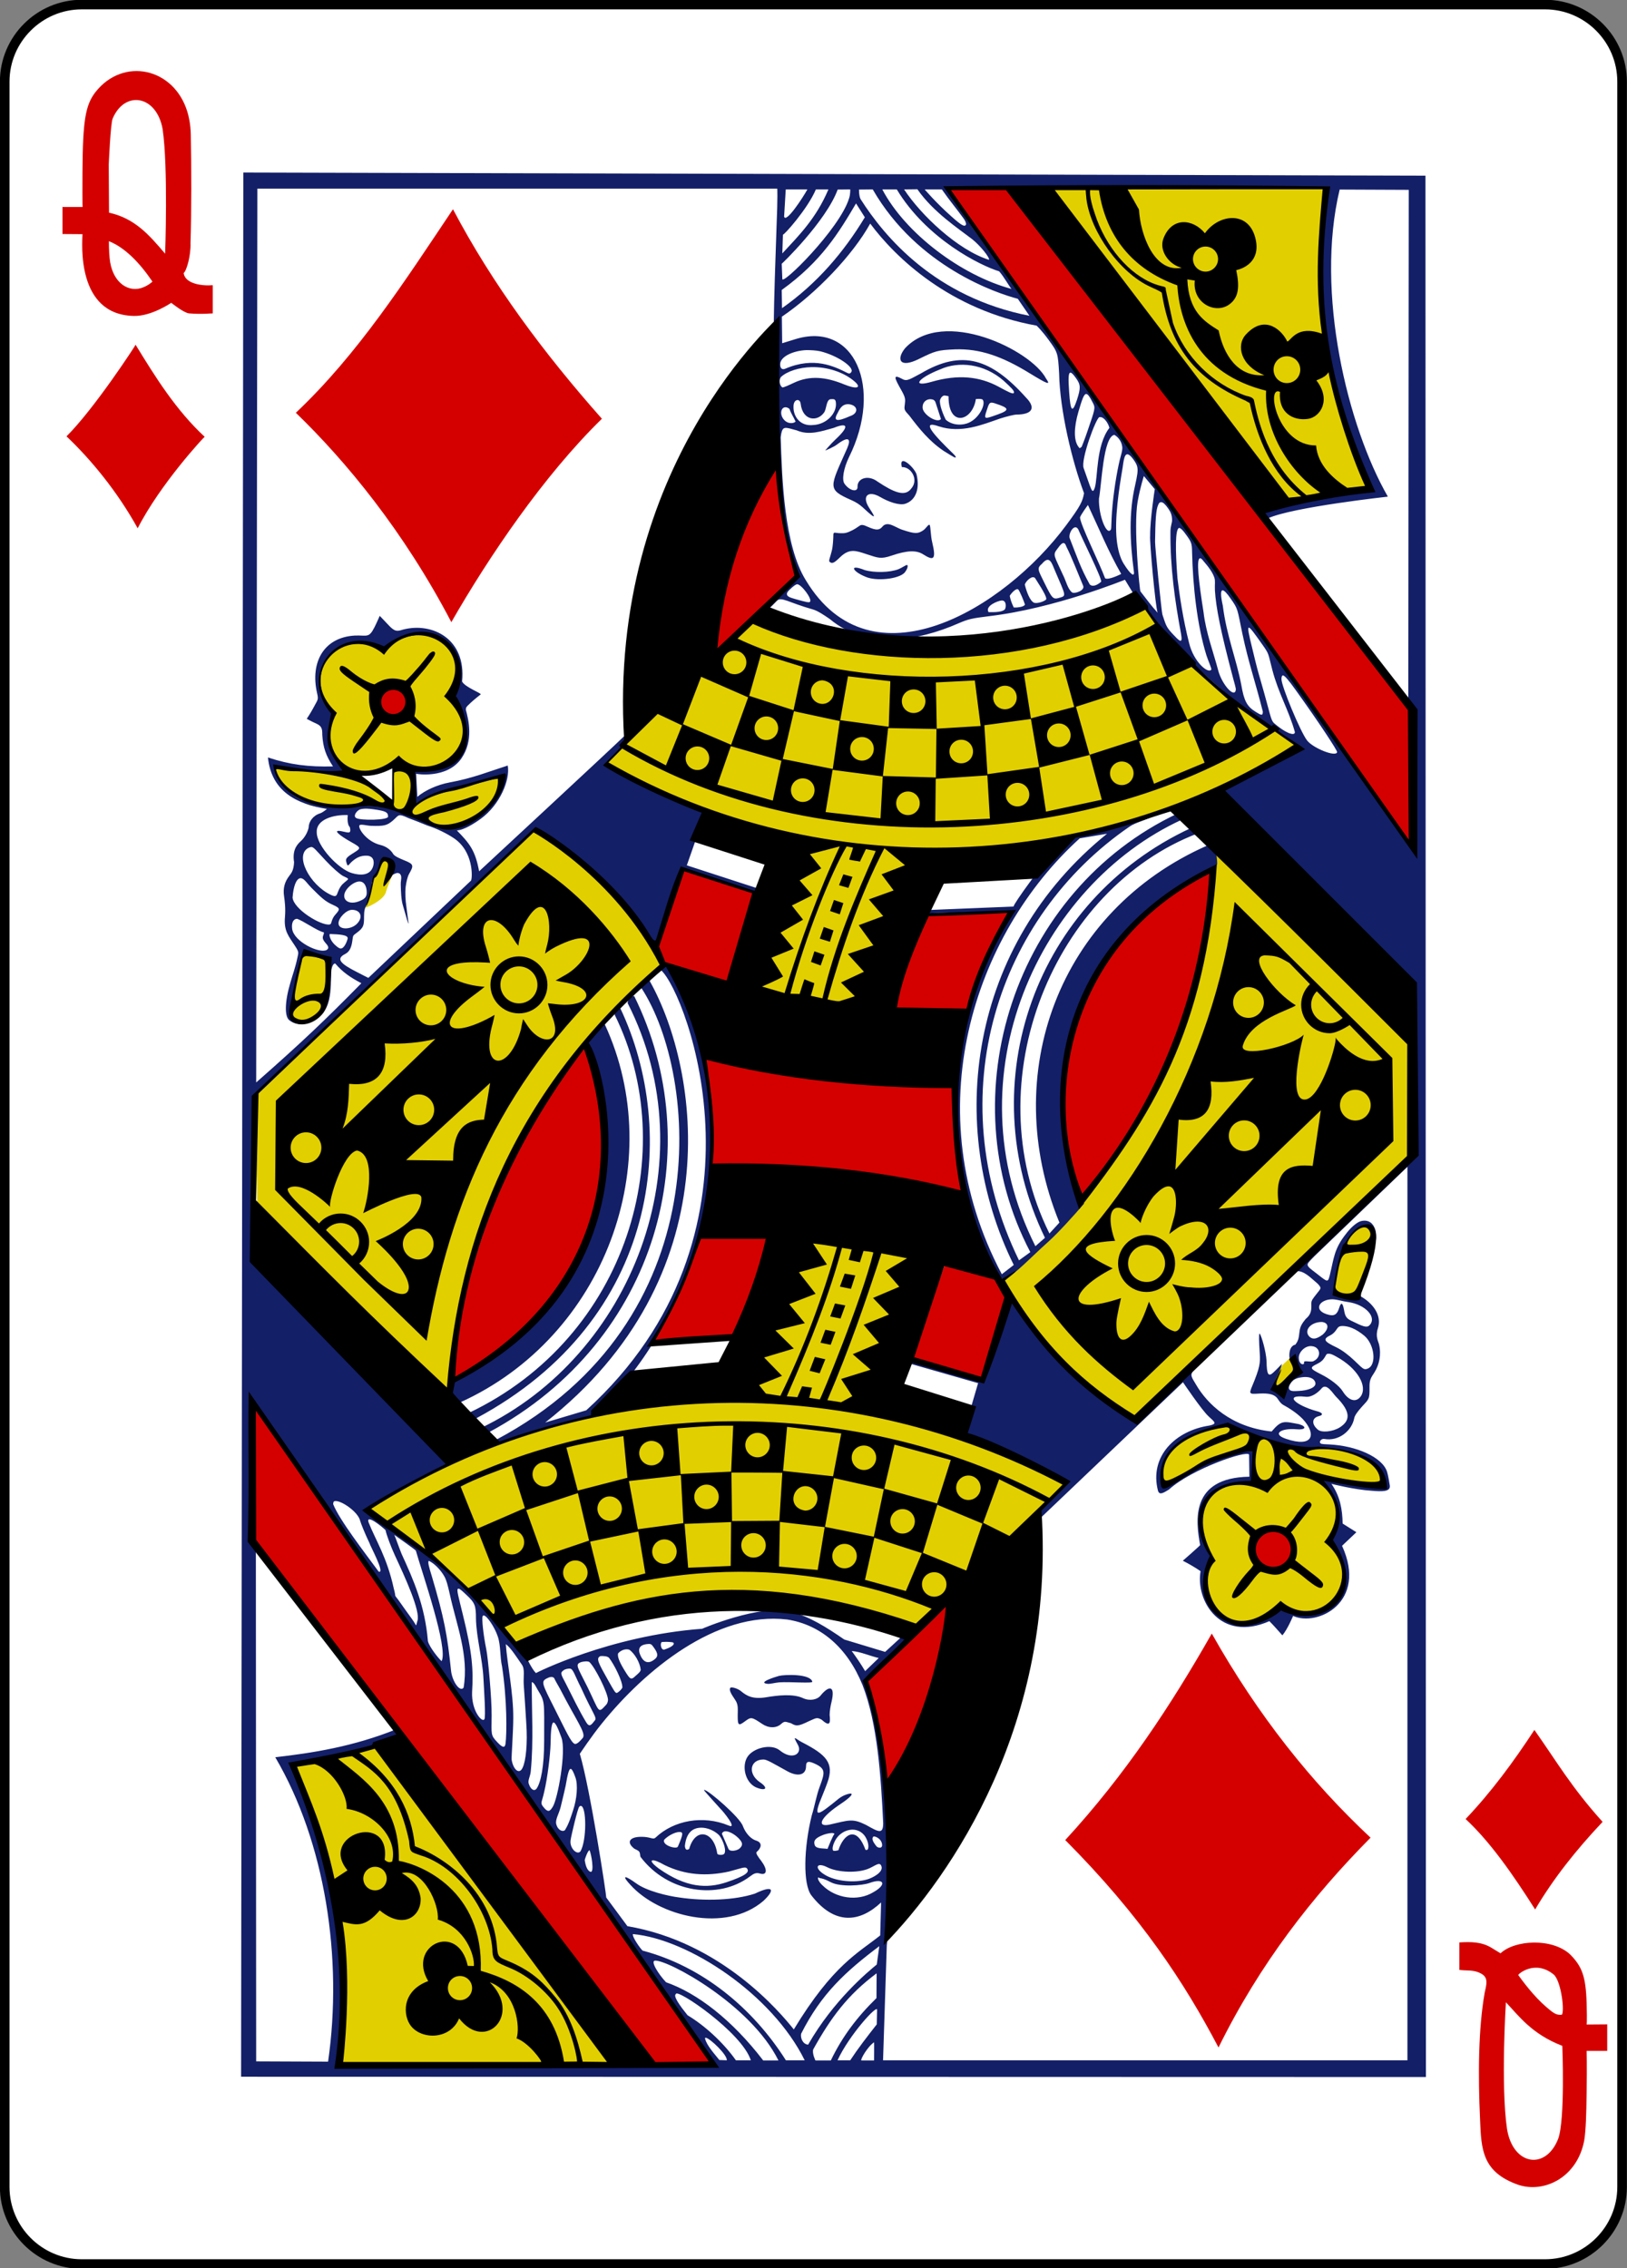 <?xml version="1.0" encoding="utf-8"?>
<!-- Generator: Adobe Illustrator 18.1.1, SVG Export Plug-In . SVG Version: 6.00 Build 0)  -->
<svg version="1.1"
	 id="svg4423" inkscape:version="0.48.2 r9819" sodipodi:docname="QD.svg" xmlns:sodipodi="http://sodipodi.sourceforge.net/DTD/sodipodi-0.dtd" xmlns:cc="http://creativecommons.org/ns#" xmlns:rdf="http://www.w3.org/1999/02/22-rdf-syntax-ns#" xmlns:svg="http://www.w3.org/2000/svg" xmlns:inkscape="http://www.inkscape.org/namespaces/inkscape" xmlns:dc="http://purl.org/dc/elements/1.1/"
	 xmlns="http://www.w3.org/2000/svg" xmlns:xlink="http://www.w3.org/1999/xlink" x="0px" y="0px" viewBox="287.5 147.8 169 235.6"
	 enable-background="new 287.5 147.8 169 235.6" xml:space="preserve">
<rect x="287.5" y="147.8" width="169" height="235.6" fill="#808080" stroke="none"/>
<sodipodi:namedview  inkscape:snap-global="true" inkscape:window-width="1674" inkscape:snap-bbox="true" inkscape:document-units="px" inkscape:window-height="925" inkscape:window-x="617" inkscape:pageopacity="0.0" inkscape:window-y="74" inkscape:window-maximized="0" inkscape:current-layer="CropMarks" inkscape:pageshadow="2" inkscape:snap-page="true" id="base" pagecolor="#ffffff" showgrid="false" inkscape:cx="306.30029" inkscape:zoom="1" inkscape:cy="545.33666" borderopacity="1.0" bordercolor="#666666">
	</sodipodi:namedview>
<g id="layer1" inkscape:groupmode="layer" inkscape:label="QD">
	<g id="g3839" transform="translate(-512.471,486.833)">
		<g id="g3720" transform="translate(-6377.939,2318.442)">
			<path id="rect6349" fill="#FFFFFF" stroke="#000000" stroke-width="0.997" d="M7186.4-2657h152c4.4,0,8,3.6,8,8v218.7
				c0,4.4-3.6,8-8,8h-152c-4.4,0-8-3.6-8-8V-2649C7178.4-2653.4,7182-2657,7186.4-2657z"/>
		</g>
		<g id="g3870" transform="matrix(0.155,0,0,0.155,111.192,-36.949)">
			<g id="g3887" transform="translate(4008,112)">
				<g id="g3134">
					
						<path id="path3012" sodipodi:nodetypes="ccccccccccccscccccssssssccccccccccccccccccccscccccccsscccscscccccsccccccccccccccsssccccsccc" inkscape:connector-curvature="0" fill="#E2CF00" d="
						M1134.7-1934.7c0,0,123.2,178,165,209.6c3.1,1.4,54.6-8.4,54.6-8.4c-26.4-63.2-43.3-128.5-26.3-201.8L1134.7-1934.7z
						 M1203.1-1653.2c-84.9,23.9-169.6,46.5-261.7,7.5l-100.5,97.1c-0.8,2.5,130.3,59,132.3,52.8l-32.3,103l74.4,16.4l34.2-109.6
						c0,0,102.7-9.9,150.4-26.2c36.3-12.4,73.8-21.4,106.1-48.5C1239.1-1600.9,1203-1653.7,1203.1-1653.2L1203.1-1653.2z
						 M692.4-1624.5c-32.2-19.7-57.3,20.9-33.8,41.2c-2.8,11.9-3.7,29.5,7.8,37.3c10.5,6.7,30.2-0.2,33-0.2c0.2,0,0.5,21.4-1.1,21.3
						c-3.1-0.1-14.5-9.9-21.7-12c-24-7.2-57.7-10.8-57.1-9.5c1,2.1-5.9,7,20.8,23.8c9.9,6.2,41.3-0.8,66.4,7.1
						c15.3,4.8,30.3,12.8,38.5,8.8c10.5-4.4,22.7-18.2,26.6-29.4c1.1-12.3-62.8,14.3-58.9,14.8l-0.2-24.8
						c25.7,2.9,49-15.8,23.7-47.8C755.2-1612.7,728.9-1657.3,692.4-1624.5z M799.6-1511.3c-63.3,63.8-192.7,183.6-192.7,183.6
						l1.4,89.4l126.4,113.1c10-120.1,78.3-232.2,143.2-288.2C883.9-1430.4,813.4-1505.2,799.6-1511.3L799.6-1511.3z M1250.7-1489.2
						c-9.6,73.8-18.2,174.5-143.4,286.4c21.7,37,49.4,74.6,89.1,92.6c2.9,6.3,114.9-116,183.9-173.8l-0.4-78.3L1250.7-1489.2z
						 M686.1-1473.3c-0.2,1.6-4.9,21-6.1,20.5c0.1,1.1,12.8-4.7,14.3-10.1c1.3-4.7,4.2-11,4.4-11.9
						C695.8-1494.7,690.4-1480.6,686.1-1473.3z M639.2-1421.7c-4.5,11-8.8,31.2-7.2,44.3c22.4,11.2,28.5-35.4,22.5-40
						C650.9-1418.9,642.3-1421.8,639.2-1421.7z M1331.8-1207.6c-2.1,9.3-1.7,12,2.5,13.9c7.2,3.2,10.5-0.7,16.3-15.8
						c3.5-9,6.5-22.6,3.8-28C1340.7-1247.2,1333.4-1214.7,1331.8-1207.6z M992.7-1229.5c-4.4,0-8.7,0.4-12.6,1.3
						c-37,8.5-34.2,73.1-40.5,99c-116.3,16.6-147.1,24.5-178.9,37.6c-49.5,20.3-65.2,32.7-78.3,43c8.2-1,97.2,82,101.7,93.6
						c-5.6-16,172-55.1,266.6-15.9c11.6,4.1,100-85.8,97.2-95.8c11.4-20.1-111.4-42.7-126.9-55.2c-12.7-68.4,85.9-105.9,17.6-103.9
						C1026.1-1225.5,1008.3-1229.7,992.7-1229.5L992.7-1229.5z M1301.9-1152.6c-2.2,2.6-4.4,4-7.2,7l-6.5,8.6l4.7,7.7l12.1-13.3
						L1301.9-1152.6z M1215.2-1066.6c12.8-5.7,58-27.7,60-22.7l-1,22c-6.9-2.3-51.6,5.1-25.8,51.2c-16.3,36.6,20,55.5,45.5,31.3
						c53.3,18.3,46.1-35,35.1-43.6c8.7-13.5-2.3-42.1-7.7-42.2c0,0,46.5,10.5,41.9,2.2c-2.1-3.8-4.7-10.3-15-17.2
						c-11.9-8-32.8-5-49.7-8.6c-18.1-3.8-29.7-10.2-45-11.1C1230.6-1103.2,1209.2-1083,1215.2-1066.6L1215.2-1066.6z M697.1-893.6
						l-64,17.1c0,0,20.7,48.1,27.9,91c8.8,52.5,1.7,109.5,1.7,109.5l186,0.9L697.1-893.6z"/>
					
						<path id="path3082" sodipodi:nodetypes="cccccccccsccccsccccccccssccccccccccccccccccccccssscccccsccccccccccccccccccccccccccccccsssccccccccccccccccssssccccscscccccccccccccc" inkscape:connector-curvature="0" fill="#D40000" d="
						M1453.4-596.7c-24.5-8.5-25-23.9-25.8-43.6c-1.4-29.8-1.2-61.1,3.1-85.3c1.7-7.4,2.5-11.1-4.8-13.8c-4.1-1.4-8.1-0.8-12.2-1.4
						v-18.4c7.8-0.5,14.9-0.4,21.4,3.5c2.9,1.8,6.2,3.8,6.2,3.8c9.6-9.1,34.8-10.4,46.7,0.8c7.9,8,10.5,14.7,11,32.7
						c0.4,13.3,0,14.2,0,14.2l13.8-0.1v17.8h-13.8c0,0,0.3,8.9,0,28.1c-0.2,15-0.5,24.8-1.6,31.9
						C1492.7-601.6,1470.6-591.1,1453.4-596.7L1453.4-596.7z M1479.9-627.5c4.8-12.8,2.8-62.4,2.8-62.4
						c-20.6-7.9-29.3-20.3-37.8-29.2c0,0-3.5,55,0.7,84.6C1449.4-609.8,1471.5-606.2,1479.9-627.5L1479.9-627.5z M1480-710.8
						c1.1,0.2,2.4,0.2,2.6-0.2c1.6-4.4-1.1-23.1-5.8-26.8c-12.6-10.1-24,0-23.6,0.5c5.9,8.1,12.9,16.9,21.8,23.9
						C1476.7-712.1,1478.1-711.1,1480-710.8L1480-710.8z M864-675.7C782.4-792.1,706.9-902.9,606.5-1025c0,0,0.1-47.2,0.5-94
						l308.3,442.1L864-675.7z M1149.6-827.8c40.4-43.9,71-90.6,98.2-138.4c31,55,66.8,99.8,106.4,136.8
						c-38.8,39.2-74,84.1-101.9,140.6C1229.7-731.9,1200.3-776.9,1149.6-827.8z M1417.9-841.9c17.2-18.1,32.1-38.3,46.1-59.7
						c15.5,22,24.8,38.4,45.7,61.6c-17.9,19-32.9,37.9-45.2,58.7C1449.6-804.8,1434.3-826.7,1417.9-841.9z M1029.2-863.7
						c-2.6-22.1-7.1-48.6-13.6-71.3l56.3-53.1C1065.7-940.7,1056.4-904.3,1029.2-863.7z M1298.2-1031c12.6,16.7-8.7,26-16.7,18.6
						C1265.3-1027.5,1289.1-1043.1,1298.2-1031z M740-1136.3c-9.3,6,16.8-145.9,88.5-224.4C872.2-1235.8,795.2-1165.8,740-1136.3z
						 M1093.8-1136.9l-47.6-12.9l23.7-66.6c0,0,44.7,10.5,40.9,24.3C1098.4-1147,1093.8-1136.9,1093.8-1136.9L1093.8-1136.9z
						 M873.3-1162.5c12.9-21.2,22.7-44.6,31.7-68.5l67.7-9.4l-39.3,76.2L873.3-1162.5z M1160.4-1256
						c-36.9-73.4,6.5-189.6,86.8-221.6C1244.3-1403.1,1221.2-1327.7,1160.4-1256z M912.7-1276.8c1.7-26-1.4-53.4-5-77.6l167.7,22.4
						l5.9,70.3L912.7-1276.8z M1035.3-1388.5c5.6-22.4,10.8-40.9,21.7-59.1c12.2,0.4,61.7-7.8,55.4,1.9
						c-13.5,17.2-19.9,45.2-28.7,62.8C1074.5-1383.9,1032.6-1376.7,1035.3-1388.5L1035.3-1388.5z M924.3-1401.3
						c-16.9-6-40.1-7.7-49.1-20.8l17.6-55.9l52.2,16L924.3-1401.3z M1070.9-1934.6l40.9-0.4c0,0,196.7,251.7,270.4,349.6
						c-2.5,9.9,0.8,94.4,0.8,94.4C1278.7-1637.9,1070.9-1934.6,1070.9-1934.6z M693.7-1583.4c-11-11.8,6.5-22.3,13.8-11.7
						C713.9-1585.8,699.5-1577.2,693.7-1583.4z M914.4-1624.7c0.6-58.3,42-127.6,41.5-125.8c-0.5-0.2,5.9,57,13.8,75
						C967.7-1672.3,916.4-1621,914.4-1624.7z M738.2-1644c-32.1-61.3-70.6-107.8-104.2-140.3c41.8-39.5,73.1-88.4,105.3-136.4
						c26.6,50.5,61,96.6,99.8,140.4C800.2-1742.3,763.6-1688.3,738.2-1644z M480.3-1768.5c18.8-18.7,46.5-61.3,46.3-61.4
						c13.2,21.6,27.1,43.9,46.3,61.7c-0.2-0.2-29.7,31.5-44.9,61.3C514.3-1731.7,496.4-1753.3,480.3-1768.5z M477.6-1904.1v-18.1
						h13.5c0,0-0.2,1.5-0.1-23.2c0.2-34.5,1.9-45,8.7-53.8c18.6-23.7,52.6-16.4,61.6,13.2c0.7,2.3,2.2,8,2.3,15.5
						c0.4,19.6,0.5,52.2-0.2,72.5c0.3,8-2.5,18.4-4.6,20.1c1,7.2,12.3,8.7,19.5,8.1v18.9c0-0.1-7.2,0.7-15.8,0
						c-3.6-0.3-12-7.1-12-7.1s-13.2,9.1-25.1,8.8c-38.8-0.8-34.5-49.2-34.4-54.8L477.6-1904.1z M508.7-1899.3c0,0,0,6.8,0.5,11.4
						c1.4,15,11.1,22.8,20.9,20.1c4.9-1.5,7.8-4.4,7.8-4.4C529.5-1884.6,519.6-1895,508.7-1899.3z M544.7-1974.5
						c-4.1-22.7-25.4-26.1-33.5-6.9c-1.4,3.5-2.6,30.8-2.6,30.8l0.2,32.2c17.3,3.8,26.9,14.9,37.6,27.5
						C546.4-1890.9,548.5-1948.9,544.7-1974.5z"/>
					
						<path id="path3084" sodipodi:nodetypes="ccccccccccccccccccccccccsccccccccccccccccccccscccccccccccccccccccsccscccccscsssccccccccssssccccssccccscssccccsscsccccsccccsscccccscccccccccsscccccccccsccccscccccccsccccssccccccccccccccsccccsccccscsccccsssccccsssscscccssccccccccssscscsssscccccccccccsscccccccccssccscscsccsscscccsscccsccccccccccccscccscccccccccsscccscccccccccccscccccccccccccccccccccccccsccccccccccccccccscsscscscccccsccsccccscsccscascascscccsssccccccccccscscccssssscccscccsccscccssccssccccccccccccccccccccccccccccccccccccccccccccccccccccccccccccccccccccccccsssccscssccccscsscccccccccccccsccccccccccccssccscccscsccscccccsccsccsscccccccssscsccccccccscscsssccsssssccccccccccccccccccsscccccccsscccscccccccccccccccccsscccccsscccsccccccccccccccccccscccccccccccccccccccccccccccccscccccccccccsccccccccccccccccccccccccccscccccsccccsccsccsscscccccsccsccccccscccccccccccccccccccscccccccccsccscsccscscccscsccccsccccscccccsccccccccccccscsccccccccccccccccccccccccccsssscccccsscccccccssccccsscsccssssccsssccscccssccccccccccccccccccccccccccccccccccccccccccccccccccccccccccccccccccccccccccccccccccc" inkscape:connector-curvature="0" fill="#131F67" d="
						M598.8-1945.3l-1.5,1276.1l794,0.2l-0.3-1274.2L598.8-1945.3z M1324.4-1935.3c-6.5,70.6-7.6,126,29,199.2
						c-6.6,6.9-56.4,8.9-72.2,17.2c-0.3,2,4.1,5.4,4.1,5.4c16.4-7.6,80.5-14.6,80.5-14.6c-26.9-46.8-48.9-136.7-32.3-205.8l46.3,0.2
						l-0.3,340c0,0,3.6,65.6,5,102.6c-24.6-31.8-57.3-76.3-78.6-109.3c-25.9-36.4-54.7-79.1-84.3-119.1c-8.7-12.6-21.1-29-31.3-43.7
						c-16-22.8-29.1-40.4-45.6-64.9c-17.6-25.4-34.5-48.4-55.5-77.9c-17.8-25.1-18.6-28.1-18.6-28.1L1324.4-1935.3z M1020.6-1934
						c30,52.1,83.7,69.8,97.2,73.3l7.8,11.4c-63.3-12.4-97.2-53.1-113.1-78.1c-1.2-2-1.1-6.5-1.1-6.5L1020.6-1934z M990.9-1934
						c-8.3,19.6-19.9,31-30.9,42.9l0.4-12.6c0.4,0.8,16.5-17.1,22.1-30.3H990.9z M1005.5-1934c0,0,0.2,3.4-0.8,6.1
						c-6.3,20.5-45.8,59.5-44.7,53.7l-0.4-10c-0.2,0.5,29.7-28.4,37.5-49.7L1005.5-1934L1005.5-1934z M976.8-1934
						c-3.1,5.7-14.5,23-15.6,18.2l1.1-18.2H976.8z M1066.9-1934c5,7.2,9.5,12.5,14.8,19.8c1,1.4,1.6,3.1,1.4,3.7
						c-0.8,2-3.2,0.5-9.7-5.3c-10.7-9.5-18-18.2-18-18.2L1066.9-1934L1066.9-1934z M1027-1934h9.7c20.1,33.3,56.1,51.1,68.6,54.9
						c3.3,3.7,6.9,10.4,8.3,11.8C1079.9-1876.3,1042.3-1904.7,1027-1934L1027-1934z M1050.5-1934.1c10.7,15.4,27.5,26.3,36.9,33.6
						c5,4,11.7,12.1,11.1,13.7c-21-6.6-45.6-30-56.9-47.2L1050.5-1934.1z M1009.4-1924.6l5.9,9.3c-14.1,23.3-31.9,44.3-55.5,60.9
						l-0.2-12.2C986.4-1885.9,998-1905.3,1009.4-1924.6z M1018.9-1911.1c16.9,22.7,53.2,57.9,111.5,68.4c0,0,3.3,3,8.1,9.6
						c6.1,8.4,6.2,8.7,7,22.4c0.5,25,8.7,59,16.7,80.3c-1,5.3-2,8.1-12,21.5c-41.8,56.4-130.6,109.6-174.4,36.9
						c-14.6-23.3-16-68-16.9-95.9c0,0,0.3-2,0.4-2.5c1.1-5,2.5-4.3,10.4-2.1c8.1,3.5,16.3,0.7,24.8-1.7c9.6-3.9,10.5-0.9,1.1,7.8
						c-3.2,3-7.1,7.6-6.8,7.4c0.5-0.2,5.9-2.4,8.2-4.3c7.5-5.6,9.2-3.5,6.5,2.7c-11.7,26.4-13.8,27.5,2.7,34.8
						c3.5,1.5,5.8,3.2,7.7,4.9c11.3,10.6,7.2,4.9,4.1,0c-4.8-7.6-0.5-11.7,7.7-6.9c5.5,3.2,12.6,5.7,16.6,4.5
						c7.6-2.5,9.9-10.8,7.6-19.9c-1.8-5-12.1-14-9.8-4.7c6.2-0.3,11.6,8.5,6.2,14.5c-4.1,5.5-11.4,2.6-22.5-4.8
						c-6.2-4.7-13.6-2.3-13.4,3.5c0.2,3.8-5.2,2.9-8.7-2c-2-2.7-0.6-10.5,3-17.9c23.1-46.5,3.6-91.6-36.4-78.9
						c-4.4,1.4-8.4,2.6-8.4,2.6l-0.2-17.8C982.8-1864.4,1007.2-1890,1018.9-1911.1L1018.9-1911.1z M1042.3-1827.6
						c-6,7.3-3.9,13.8,9.3,7.2c10.8-5.3,12.3-5.9,24.1-6.4c16.7-0.6,31.7,4.7,50.2,16.1c12.3,7.5,14.1,8.1,10.8,3.4
						C1126.7-1826.3,1068-1855.1,1042.3-1827.6z M985.5-1825.5c11.6,2.9,22.7,10.6,20.8,13.8c-0.7,1.1-1.4,1.4-2.9,0.6
						c-8.5-4.2-22-11.1-41.5-2.7c-2.2,0.9-3.4-0.5-3.3-3.1c0-5,8.5-9,17.5-9.4C979.3-1826.3,982.7-1826.1,985.5-1825.5z
						 M1052.9-1810.7c-6.9,3.6-9.3,5.5-12.2,3.9c-7-3.8-5.5-0.8-1.2,6.9c3.1,5.4,3,6.5,2.6,9.9c-0.5,3.6-0.5,3.8,3.1,7.7
						c6.6,8.7,13.2,17,23,23.6c3.1,2,7.2,4.4,7.5,4.4c1,0,0.6-0.8-1.1-2.5c-12.6-12.2-22.6-23-9.7-18.4c15,4.9,29.3-1.2,40.9-5.2
						c4.7-1.5,9.8-2.7,11-2.7c10.8,0,13.3-4.5,6.5-11.4C1099.8-1820.7,1080.4-1826.9,1052.9-1810.7L1052.9-1810.7z M1108.3-1805.8
						c4.8,4.4,7.4,6.8,6.9,8.1c-0.5,1.3-4.2-0.8-10.5-4.2c-12.6-6.7-26.7-8.3-44.5-3.2c-13.8,4-9.7-2.3,5.6-8.3
						C1078.2-1819,1095.1-1817.3,1108.3-1805.8z M979.6-1814.9c10.5-0.2,21.5,3.3,28.8,9.6c5.1,4.4,1.4,5.4-6.9,2
						c-12.6-5.2-23.2-6-33.5-1.2c-3.2,1.5-7,3.3-8,3.2c-1.7-1.2-2.5-4.6-1-6.9C963.2-1812.2,971.4-1814.7,979.6-1814.9z
						 M1153.1-1811.2c0.8,0,2,1.3,3.7,3.7c3.2,4.4,3.2,6.6,0.7,14.4c-3.2,9.5-4.4,7.9-5.3-5.3
						C1151.6-1807,1151.6-1811.2,1153.1-1811.2z M1163.5-1796.9c1.2-0.2,2.6,2,4.8,6.3c1.6,3.1,1.2,4-3.7,18.3c-2,6-4,10.8-4,10.8
						c-1.5,1.2-1.3,1.1-2,0.2c-3.5-4.4-3.2-13.2-0.2-23.6C1160.7-1792.7,1162-1796.7,1163.5-1796.9L1163.5-1796.9z M1068.7-1795.9
						c0.4,0,2.7,0.5,2.7,0.5c-0.2,21.2,16.1,16.9,18.3,1.9c0,0,4.1-0.5,4.7,0.6c2,3.2-2.6,12.2-9.3,15.2c-4.9,2.2-11.6,1.7-15.6-2
						c-1.1-2.1-4.5-9.9-3.8-13.2C1066.4-1794.9,1067.6-1795.8,1068.7-1795.9L1068.7-1795.9z M1058.9-1793.4c0.2,0,0.3,0,0.5,0
						c1.6,0.1,2.8,0.5,3.4,2.5l3.5,10.8c-2.6,3.1-12.4-3.2-12.3-7.8C1053.9-1791.3,1056.4-1793.3,1058.9-1793.4z M992.3-1793.4
						c2.5-0.2,3.4,0,3.6,2.3c0.8,7-6.2,14.6-15.2,15c-8.8,1-13.5-5.8-13.2-12.5c0-5,4.4-5.6,4.8-1.7c1.4,11.5,11.2,12.2,15.7,5.8
						C989.7-1786.9,989.4-1793,992.3-1793.4z M1100.1-1791.1c0.7,0,1.7,0.2,3,0.7c9,2.9,9.3,4.3,1.6,7.1c-9.3,3.3-9.9,3.8-7.7-2.7
						C1098.2-1789.6,1098.6-1791,1100.1-1791.1z M1004.1-1790.1c6.7,0.5,7.3,6.1,1.4,8c-8.8,3.9-11.7,3.6-8.4-2.1
						C999-1788.2,1000.7-1790,1004.1-1790.1z M962.1-1788c0.8,0,1.7,0.3,2.7,1.1c1,3,2.7,5.4,4.1,8.5c-1.4,1.4-4.7,1.4-6.8-0.3
						C957.9-1782.1,958.7-1788,962.1-1788L962.1-1788z M1173.1-1781.4c2.6,0,5.3,4.1,6.1,7.2c-9.1,11.7-7.7,33.6-9.8,40.1
						c-1.8,5.3-2.4,0.8-7.5-13.2c-2-5.6,8.3-33.5,10.6-34.1C1172.8-1781.4,1173-1781.4,1173.1-1781.4z M1182.5-1769.5
						c2,1.1,4.8,3.8,5.3,8c0.3,2.4-0.9,5.6-1.7,8.9c-1.8,7.6-4.3,21.9-5.2,35.1c-0.4,5.6-0.4,10.7-0.6,11.2
						c-2.7,5.3-8.5-9.1-8.1-20.5C1174-1736.1,1175-1768.2,1182.5-1769.5z M1195.3-1753c1.3,1.8,2.1,3.2,2.5,4.7
						c0.7,2.7,0.1,5.9-1.4,12.7c-4.2,18.1-3.5,37.6-0.8,57.6c0.6,4.2-2.3,2.1-6.8-5.1c-2.5-4-4-9.6-4.7-16
						c-1.5-14.2,1.4-33.5,4-48.7C1189-1754.6,1189.8-1760.5,1195.3-1753z M1202.3-1741.9l7.3,8.8c0,0-3.2,20.2-3.1,31.1
						c-0.5,4.1,3.6,48.1,5,51.7c-4.5-5-6.6-8-11.5-14.3c-0.5,0.1-4.8-43.4-1.9-60.1C1199.9-1734.8,1202.3-1741.9,1202.3-1741.9
						L1202.3-1741.9z M1213.8-1724.4c1.2-0.1,2.8,1.4,4.7,4.1c1.8,2.5,2.6,4.5,2.7,7.6c0.1,2.3-1.1,4-1.1,8.1
						c-0.2,23.9,3,46.6,7.1,68.4c1.4,7.8-1.4,4.6-6-0.3c-4.2-4.5-4.3-6.2-6.5-12.6c-0.5-1.3-5-45.5-4.9-48.8
						c0.2-13.7,0.5-21.4,2.1-24.7C1212.4-1723.9,1213-1724.4,1213.8-1724.4L1213.8-1724.4z M1187.1-1676.3c0,0-8.5,4.4-10.8,2.9
						c-3.6-9.8-16.6-36-16.8-40.7c0.2-1.5,5.3-8.4,5.3-8.4C1172.1-1707,1178.6-1691.1,1187.1-1676.3z M1026.9-1707.8
						c-2.6,3-5.6,1.7-11.8-1c-3.2-1-2.7,0.3-7.9,3.1c-4.1,2.1-5.5,2.2-8.2,2.1c-3.5,0-4.8-1.3-4.8,1.2c0,1.4-0.2,7.6-1.1,10.8
						c-1.1,4.4-2.1,6.3-1.5,7.1c1.8,1.7,3.3,0.7,7.1-3c6.3-6.1,10.6-4.4,17.6-2.1c8,2.6,9.6,3.5,17,1c10.4-3.6,16.6-3.6,20.8-1
						c7.1,4.5,9.3,4.3,6.3-8.1c-1-4-1-10.2-1.6-11.3c-0.7-1.2-2.5,2.3-4.4,3.5c-3.6,2.4-5.5,2.4-13.7-0.3
						C1035.9-1707.2,1030.5-1712.4,1026.9-1707.8L1026.9-1707.8z M1158.3-1706.2c3.2,7.5,15.7,32.4,15.4,35.1
						c-2.5,2.2-5.7,3.8-7.7,1.8c-6.3-11.4-8.2-17.7-13.3-30.6C1151.2-1702.9,1155.7-1710.7,1158.3-1706.2L1158.3-1706.2z
						 M1225.8-1707.1c0.9-0.2,2.8,1.7,4.1,3.6c4.3,5.8,4.6,6.5,4.7,12.6c0.5,22.4,3.3,48.8,9.6,69.1c1.3,4,3.6,8.9,3.3,9.6
						c-2.1,3.1-11.9-5.2-14.9-17.8c-4.1-16-6.5-32.6-7.8-43.4C1223.3-1692.5,1223.3-1706.1,1225.8-1707.1L1225.8-1707.1z
						 M1150.3-1694.7c3.6,7,8.2,19,11.3,26.3c1.4,3.2-5.8,5.6-7.4,4.5c-2.9-2.1-4.2-8.1-6.1-11.7c-5.9-13.1-7.1-13.3-3.8-17.5
						C1146.4-1695.9,1148.8-1699.4,1150.3-1694.7L1150.3-1694.7z M1240-1686.8c0.5,0,1.2,0.5,2.1,1.7c3.8,4.4,6.3,7.9,7.4,11.2
						c0.8,2.4,0.2,4.2,0.4,8.6c0.7,11.4,3.7,26.9,12.2,58.9c0.8,3.1,2,6.8,1.8,7.8c-0.8,5.9-9.4-3.6-11.9-13.4
						c-2.9-11.1-8.2-25.3-9.7-38.5C1239-1671.4,1237.2-1686.8,1240-1686.8z M1142.8-1678.3c7.1,16.6,7.7,16.6,3.2,17.9
						c-4.7,1.4-5,0.9-10.6-10.4c-4.1-8.3-4.9-9.3-1.4-12.3C1139.2-1689.3,1140.6-1683.4,1142.8-1678.3z M1043.5-1682.3
						c-0.8,0-3.2,1.8-5.6,2.8c-5.9,2.3-16.3,2.5-22.7,0.6c-11.3-4.5-8.1,1.4,1.9,5c7.8,2.6,23.1,0.6,25.5-4.2
						C1043.9-1679.8,1044.5-1682.3,1043.5-1682.3z M1129.4-1673.5c6.4,9.9,8.3,13.8,7.2,14.5c-1.1,1.1-6.1,2.9-8.1,1.9
						c-2.6-1.3-4.9-7.4-6-12.1C1123.2-1671.5,1127.5-1675.7,1129.4-1673.5z M969.9-1669.4c2.9,0,10.2,9.9,8.7,11.7
						c-0.5,0.9-3.2,0.1-9.7-1.7c-2.2-0.8-7.1-1.4-5.5-4.6C964.2-1665.4,968.7-1669.4,969.9-1669.4z M1122.6-1655.8
						c-0.6,1.7-5.4,2.1-7.5,2c-1.7-3.6-2.2-5.4-2.7-7.8c0.7-1.4,4-5.2,5.6-4.4C1119-1665.2,1122.1-1657.6,1122.6-1655.8
						L1122.6-1655.8z M1255.1-1665.3c1,0,2.8,1.8,5.4,5.6c5,7.1,4.3,6.5,7.8,23.4c4,19.1,8.8,32.7,13.7,52.2
						c0.1,3.2-1.3,2.4-4.8,0.2c-5.9-3.6-7.8-7.5-9.6-17.9c-3.2-17.1-9.9-33-12.4-53.2C1253.7-1661.7,1253.6-1665.4,1255.1-1665.3
						L1255.1-1665.3z M1107-1658.5c3.5-0.2,3,5.2,2,6.1c-2.6,2.2-9.6,1.6-10.8,1.7C1095.6-1654.9,1104.7-1658.4,1107-1658.5z
						 M1272.7-1640.3c1.1,0.2,3.8,4,8.9,11.2c4.9,6.9,3.8,5.8,6.8,17.2c4.1,15.7,11.1,27.1,15.1,41.6c0,1.7-2,1.4-3.9,0.7
						c-3.8-1.6-7.1-4.2-10.2-6.8c-2.2-2.3-2.2-5.3-8.5-27.2c-2.3-7.9-2.9-10-5.8-22.1C1272.6-1635.8,1271.6-1640.5,1272.7-1640.3
						L1272.7-1640.3z M738.5-1593.2c16.8,30.9,10.5,44.5-25.5,48.8c-2.6-0.4-0.2,15.8-0.2,23c18.1-10.3,39.9-12.7,60-19.2
						c-5.5,17.5-15.1,37.4-44.3,34.4c-30.5-23.6-66.3-9.4-90.6-19c-13.2-4.9-18.3-19.6-18.4-22.1c15.9,1.6,33.8,5,49.1,3.8
						c-16.8-12.9-11.9-30.9-9.5-39c-19.6-24.8-3.2-52.6,25.3-46.1c2.9,0.7,8.8,3.5,8.8,3.5C720.8-1649.8,752.7-1626.6,738.5-1593.2
						L738.5-1593.2z M1295.4-1608.3c1.1-0.1,3.7,2.9,8.7,9.9c15,20.9,27.9,40.4,27.7,41.5c-0.7,3.6-16.3-2.7-20.2-7.9
						c-4.5-5.9-17.1-36.2-17.1-41C1294.5-1607.3,1294.8-1608.2,1295.4-1608.3z M685.9-1518.6c7.8,1.1,9.9,1.8,9.9,4.8
						c0.7,2.6-18.9,2.9-21.5,1c-2.1-1.5,0.6-4.9,2.7-5.7C679.9-1519.3,682.9-1519,685.9-1518.6z M1225-1515.8
						c-109.3,51.6-154,188.9-98.8,294l-7.6,5.5c-54.1-111.2-13.8-230.4,74-290.6c3.5-2.6,11.4-4.5,15.1-6.9c0,0-35.8,8.2-47.9,12.9
						c-2.5-0.1-9.7,2.5-17.5,10.9c-6.8,6.3-28,35.6-27.3,36.6l-56.4,2.3l0.1,2.1l55.4-1.3c-57,93.8-43,183.2-7.8,245.7l0.9,0.6
						c2,1.4,7.5-2.6,18.6-13.2c4.6-4.4,10.4-9.8,12.9-12c6.9-6.3,16.7-17.2,23.5-25.1c-38.3-78.1-0.5-181.1,89.2-227.4
						c0.2-2.5-1-10-1-10s-3.4-3-5.4-2.7c-99.9,44-140,153.4-99.3,252.8l-6.7,7.3c-51-103,3.8-231.6,99.3-268.1
						c-0.1-2.3-2.1-5.3-4.7-3.5c-103.2,47.9-148.1,170.2-97.6,274.5l-6.4,5.6c-57.5-114.2,3.1-242.1,98.1-285.8
						C1230.3-1512.3,1225-1515.8,1225-1515.8L1225-1515.8z M668.8-1514.7c0,0-0.8,6.1,1.4,8.1c1,4.4-0.6,3.8-4.3,3
						c-9.1-2.2-2,3,5.4,7.1c7.3,4.1,6.3,4-0.1,8.1c-4.3,2.7-3.8,3.8-3.2,5.8c0.8,3.1,1.4,1.1,3.2-0.6c3.8-3.5,6.7-4.3,10-4.3
						c5,0,5.5,4,4.6,7.1c-2,6.5-8.7,6.2-14.2,4.6c-9-2.6-23.8-18.3-23.6-27.5C647.6-1511.6,658.9-1515.1,668.8-1514.7z
						 M709.4-1512.7c3.5,1.3,7.9,3,12.7,5c6.7,2.1,13.5,5.6,17.8,8.5c13.3,8.9,12.5,26.6,11.5,28.4l-68.8,65.2c0,0-3.9-1.9-7.5-3.8
						c-11.6-5.9-14.4-9-7.9-12.3c3.1-1.6,4.1-5,4.6-8.4c0.6-4.4,0.4-3.7,3-5.7c4.7-3.5,4.9-5,4.9-10.9c0-3.9,0.5-5.7,1.8-8.1
						c1.1-2,2.3-6,3.1-10.7c0.2-0.8,0.2-2.7,0.3-3.3c0.8-3.6,2-4.7,2.7-5.6s2-3.6,2.9-6.1c2-5.4,1.6-4.6,4.7-4
						c4.5,0.9,3.8,3.5,3.4,7.7c-0.2,2-1.6,3.5-1.1,3c0.6-0.6,3.4-1.9,3.9-2c1.4-0.3,2.9,0.2,3.2,2.4c0.2,1.3-0.4,3.5-0.3,5.3
						c0.1,4.7,0.3,10.2,1.4,13.8c5.1,17.6,4.1,15.2,2.3,0.5c-0.5-3.5-0.9-8.7-0.4-12.9c0.4-3,1.2-6.8,2.4-8.8c3-5.3,3.2-6.3-3.4-8.9
						c-2.4-1-6.5-2.6-7.5-4.4c-1.1-2-4.1-4.8-8.2-5.8c-9.9-2.3-15.7-11.9-14.2-13.3c0.9-0.9,4.9,0.3,7.5,0.4
						c9,0.3,10.9-0.2,14.9-3.6c2.1-1.8,3.1-3.5,4.7-3.5C705.9-1514.5,708.1-1513.2,709.4-1512.7L709.4-1512.7z M1177.6-1502.2
						c-92.4,74.7-108.6,195.7-62.5,289l-8,6.2c-57.9-109.4-19-227.5,52.2-292.1L1177.6-1502.2z M644.2-1493.3
						c1.7-0.2,3.4,2.3,9.9,9.2c4.4,4.7,9,8.7,11.3,10.1c5.4,2.6,4.2,1.5-0.3,5.8c-4.6,5.3-2.1,9.6-7.6,7
						c-14.4-6.8-24.5-26.6-15.1-31.5C643.1-1493,643.6-1493.2,644.2-1493.3z M637-1472.4c0.4,0,0.8,0,1.1,0.2
						c1.8,0.5,3.9,3.8,6.2,6.1c6.4,6.4,9.3,9.3,14.4,11.5c5,2.3,5.2,2.8,1.7,6.7c-1.3,1.4-2,3.2-2.3,4.1c-0.3,0.9-0.4,2.2-1.4,2.4
						c-5.6,1.1-24.2-10.2-24.9-18C632.3-1466.7,634.2-1472.1,637-1472.4z M676.4-1470.2c3.2-0.1,5.1,2.8,5.1,7.5
						c0,3.2-1.8,4.5-5.5,5.9c-7.9,2.9-12.8-2.7-7.2-9C671.1-1468.4,674.2-1470.1,676.4-1470.2z M671.6-1451.2c5.9,0,7.7,5,3.3,9.4
						c-4.1,4.1-12.4,4.1-12.3-0.4C662.5-1445.7,667.8-1451.2,671.6-1451.2z M634.7-1445.2c4.1,1.2,13.8,8.3,18.1,9.1
						c0.2,2.4-2.6,3,1.4,7.5c1.9,2,2,3.4,0.4,4.3c-4.9,2.6-22-5.6-23.1-14.2C631-1442.6,632.3-1445,634.7-1445.2L634.7-1445.2z
						 M656.9-1435c5.9,0.2,12.5,0.5,11.8,3.2c-0.5,2-2.6,7.4-5.3,6.4c-1.3-0.5-2.6-1.8-3.5-2.6C656.8-1431,656-1435,656.9-1435z
						 M878.8-1410.7c17.1,15.5,79.2,177.1-50.2,294.9l-27.5,8.2c124.2-97.5,103.6-236,70.1-295.8c0-1.7-0.5-1.6-3.6,1.3
						c-2.7,2.5-3,3-1.9,3.5c37.9,58.3,52.1,223-97.2,302.4c-2.5,2.6,2.6,2.2,2.6,2.2c0.3-2.1,67.2-18.4,62.5-18.8
						c62.4-55.2,116.7-186.7,49.1-301.3C881-1415.3,878.8-1410.7,878.8-1410.7L878.8-1410.7z M857.2-1392.4l-0.9,3.6
						c54.2,106.3,2.5,236.6-98.2,284.8c1.7,1.2,3.5,2,5.3,2.9c114.2-61.5,147.1-191.7,97.3-292.4L857.2-1392.4z M848.2-1384.8
						l-0.6,3.8c44.9,90.5,9.3,216.1-97.8,267c-1,5.5,0,3.9,5,3.6c123.8-66.4,135.5-192.7,96.7-274.7L848.2-1384.8z M840.5-1374
						c-3.5,4.6-9.9,7-12,12.9c36,95-10.5,186.6-89.2,225.2c-0.1,4.8-3.5,16.6,4.8,14.8c97.2-44,139.5-161.1,97-253.2
						C841.1-1374.5,840.5-1374,840.5-1374z M1328.8-1190.2c3.6,0.2,6.8,1.4,10.1,1.8c12,1.6,19.9,10.4,14.5,15.7
						c-1.8,1.7-4.2,0.8-12.1-3.1c-3.6-1.7-4.2-3.4-4.9-7.4c-0.9-4.7-1.9-5.3-3.1-1.6c-1.2,3.8-2.6,6-6.7,5.1
						C1315.1-1182.3,1319.5-1190.3,1328.8-1190.2L1328.8-1190.2z M1199.6-1109.3c-29-16.5-64.8-46.1-85.3-79.8
						c-10.2,19.1-22.1,53.9-22.1,53.9l-45.5-12.7l-0.5,1l45,12.9l-4.4,15c-0.5,1.7-7.5,18.7-7.5,18.7l70.3,32.8
						c-4.4,6.8-9.1,11.2-15.1,17.6c-3.4,3.6-3.5,8.2-3.5,8.2l97.5-92.9c0,0,12.6,18.7,17.2,22.9c4.4,4,5.7,4.9,0.6,6.1
						c-22.9,3.4-40.6,20.7-34.5,43.9c1,2.6,3,1.7,7.4-1.1c15.2-13.8,52.4-26.5,53.6-23.3l0.2,14.8c-40,0.6-35.9,30-33,45.8
						c0,0.4-11.6,10.5-11.6,10.5c4.1,2.1,8.1,4.4,11.9,7c-3.5,19.6,13.2,48,46.1,33.5c2.9,2.9,5.5,5.9,8.7,9.5
						c3.4-3.9,7.2-13,7.2-13c16.3,7.4,50.1-9.1,32.8-47l9.6-9.1l-9.2-5.8c-0.2-9.6-1.7-18.2-7.5-26.6c0,0,15.4,3.9,26.8,4.6l0,0
						c7,0.6,12.9,0.8,12.3-3.5c-0.2-1.3-1.2-7.4-1.9-9.4c-3.4-9.9-21-17.2-38.2-18.1c-2.8-0.2-5.8-0.1-6.4-0.8
						c-1.1-1.4,0.9-3.3,2.7-2.9c9.4,1.7,18.4-5.3,20-14.1c0.3-1.6,2.3-4.4,5-7.4c4.9-5.3,5.3-5.2,5.2-12.9
						c-0.1-5.3,0.9-6.5,3.3-10.2c3.2-5.1,4.7-11.8,3.1-18.7c-0.5-2.2-2.6-5.3-0.8-10.8c2.9-8.9-3.5-17-11.7-21.6
						c-0.7-0.2-0.5,0.5-1,1.1c-7.5,2.3-16.6-3-16.6-3c-1.9-0.9,6.4-49.1,23.6-44.8c2.9,1.7,4.1,10.1,3.8,10.2c0.8,0,1.2-4.9,0.1-8.2
						c-1.1-3.5-3.8-6.7-9-5.7c-4,0.8-8.6,6-10.6,8.7c-8.1,10.2-8.1,16.7-10.8,27.6c-1.3,5.1-1.4,4.8-8.5-0.8c-5.1-4-7.6-5.3-5.8-7.6
						c0.8-1.1,4.1-4.4,4.1-4.4l62.2-59.8v598.8h-351.4l2.5-77c6.6-54.1-5-167.7-13.8-178.4c6.8-7.6,27.8-26,26.6-26.8l-2.8-1.7
						l-11.1,10.2l-27.4-8.3c-11.7-8.1-23.6-15.6-36-18.7c-20.2-5.2-59.2,11.4-59.2,11.5c-62.2,4.6-112.1,29.9-111.4,29.7
						c-2.7-2.5-6.3-10.5-6.4-10.4c-32.1-44.6-63.6-69.6-106.7-100.2l54.6-30.2l-129.4-135l-1.1-109.7l187.3-179.1
						c1.1-3.1,59.8,41.5,81.6,77.7c4.2-17.7,12-33.8,18.5-51.2c0.7-1.6,37.3,13.5,48.1,14.1c1.7,0.1,2.9-1.6,2.9-1.6l-48.3-15.7
						l9.9-28.3c0,0,3.5-7.7-0.5-9c-22.1-7.1-42.7-19.6-63.7-30.3c0,0,9.9-10.9,10-11.4c0.2-0.5,4.1-6.3,3.2-8.4
						c-10.7,10.4-98.1,91.4-98.1,91.4c-2.5-13.9-6.4-18.7-14.9-27.4c4.7-0.2,11.9-4.8,16-7.8c12.8-9.3,19.8-26,18.1-35.7
						c-12.3,3.9-23.4,8.5-38.8,11.3c-8.7,1.6-16.9,5.5-21.8,9.7l-0.8-15.5c0,0.2,20.7,3.6,30.3-10.2c8.3-12,4.9-25.7,3-32.7
						c0.2-1.6-0.2-1.4,3.3-4.7c2.6-2.4,6.7-5.6,6.7-5.6c0.2-0.9-10.7-4.9-12.5-8.6c2.9-28.7-20.1-39.9-39.6-34.8
						c-3.6,1.1-5.3,1.8-9.7-3c-0.7-0.8-5.9-6.2-5.9-6.2s-2.3,5.3-3.5,7.6c-3.8,7.5-4.9,5.3-13.1,5.6c-20.8,1.1-30.1,17.8-25.4,38.5
						c1.1,4.8,0.6,4.1-2.6,10.2c-1.7,3.2-4.3,7.1-4.3,7.1s3.8,2.1,6.4,3.2c3.8,1.7,4,3.7,4,7.5c0.5,8.4,2.4,14,7.2,21.2
						c-16.3,0.4-28.8-1.1-43.6-6c2.3,22.7,19,31.2,39.5,34.5c0,0-2.2,2-4.4,2.9c-4.8,1.4-7.8,5.6-7.8,9.4c-0.7,3.6-3,7.2-5.2,9.2
						c-3.2,2.8-5.8,6.7-4.6,14.2c-0.3,5.5-1.7,7.1-3.2,9.1c-3.2,4.2-4.3,8.4-3.5,13.8c0.4,2.6,1.1,8.1,0.6,13.7
						c-0.9,9.5,2.5,13,6.8,19.6c2.8,4.3,2.2,4.4,1.6,7.5c-1.6,7.5-3.2,11.4-4.8,17.1c-3.8,12.8-3.9,22.4-0.8,25
						c4.6,3.8,9.8,2.6,12.3,1.9c18.1-5.6,15-23.4,16-35.4c0.5-3.1,1.6-4.6,2.6-4.4c5.1,6,10.5,9.5,17.5,13.2
						c-24.2,24.6-40,39.7-70.5,66.5l0.8-599h348.4c0,0,0.4,4.4-0.5,26.1c-1.5,44-3.4,90.2-0.5,135.1c0.5,15.5,0.2,30.9,2.4,46.3
						c2.2,15,3.2,31.2,10.2,45.1c2.8,7.5,2.9,7-7.8,16.9c-5.3,4.9-9.7,10-9.6,10.9c0.1,0.3-0.2,1.4,0.6,0.8c0.5-0.5,4.4-4.3,4.8-4.8
						c2.9-3.4,7.8,1,24.3,5.6c3.2,0.9,7.8,4,11.4,6.5c24.8,20.8,59.6,14.4,85.7,3c7.4-3.2,9.2-3.5,21.1-5
						c44-5.2,91.1-24.5,90.9-24.4l5.7,9.4c0,0,2.2-0.4,3.7,2c25.3,47.8,108,102.4,106.5,99.9l-54,29.9
						c39.4,48.6,129.3,131,129.3,131l-2.1,118.5c-24.2,19.3-45.4,41.5-66.6,63.1c-6.1,6-10.4,9.5-8.1,9.6c5.5-0.8,10.2,4.6,14.8,8.4
						c2.9,3.2,2.2,2.9-1.1,7.2c-2.3,3-3.2,3.9-3.2,6.1c0.1,4.2,0.1,7.1-3.8,10.3c-2.3,2.9-3.7,4.8-4.1,8.4c-0.5,3.5-0.4,5.7-2.8,8.8
						c-4.1,0.8-4.4,6.8-3.8,9.4c4.3,4.2,2.3,8.8,2.7,7.8c-8.1,8.8-16.7,16.5-11.2,4.1c2.5-4.6,3.3-8.4,3.3-8.4s-3.9,4.1-5.9,5.9
						c-3.2,2.9-4.3,1.2-4.4-7.8c-0.4-6.8-3.3-16.3-4.4-18.1c-0.6-1.1-0.8,0.8-0.5,7.3c0.4,8.7,1.4,11.1-1.7,19.8
						c-4.1,11.7-7,13.3-0.4,12.9c6.3-0.4,11.7-0.5,14.4,3.3c0.9,1.3,2.1,3.5,4.7,4.7c5.2,2.9,9.3,6,12.3,9.1
						c9.3,10.2,6.7,19.3-11.4,13.1c-9.6-3.2-3.3-7.3,6.9-6.4c6.3,0.6,7.4-1.7,1.9-3.4c-10.2-1.9-11.7-3-18.4,4.9
						c-27.3-2.9-43.1-18.5-50.6-31.3c-3.2-5.3-4.1-6.4-2-9.4c0.9-1.2,0.4-0.8-1.1,0.8c-1.5,1.7-5.6,3-6.9,4.2
						C1217.7-1127,1208.1-1116.9,1199.6-1109.3L1199.6-1109.3z M1321.7-1175c4.7,0.6,4.7,4.6,0.5,8.4c-4,3-6.7,3.6-9,1.4
						C1309.2-1169.3,1314.2-1175.1,1321.7-1175z M1335.5-1172.3c3.8,0,8.7,1.7,14.5,6.5c6.9,5.8,8.5,19.7,2.2,22.1
						c-2.6,1-3.1,0-8.8-5.4c-3.8-3.6-8-6.9-12.1-8.9c-8.4-4-9.4-5.5-3.8-8.2c1.2-0.6,2.7-2,3.5-3.2
						C1332.5-1171.6,1332.9-1172.3,1335.5-1172.3L1335.5-1172.3z M1326.5-1153.7c1.1,0,2.6,0.7,4.9,2c14.1,7.7,21,19.8,16.2,26.6
						c-3.2,4.4-8.2,2.8-12.1-3.5c-2.2-3.5-8-8.1-14.6-11.4c-7.5-3.8-7.7-4.4-2.3-7c2.3-1.1,3.9-2.6,5-4.5
						C1324.9-1154,1325.1-1153.7,1326.5-1153.7z M1331-1125c10.6,10.6,9.4,16.3,2.5,20.7c-4.7,2.9-12.3,3.7-14.8,1.3
						c-4-3.5-3.9-7.5,0.5-8.8c4.1-0.9,2.6-2.6-1.3-3.5c-13.8-3.9-22.3-11.2-7.3-9.6c4.3,0.5,8.5-2.9,10.8-5.6
						C1324.7-1134.5,1329.1-1126.9,1331-1125L1331-1125z M605-1120.8L915.7-676l-251.2-0.5c0,0-1-3.2,1.1-30
						c3-36.2-1.7-67.6-10.2-102.9c1.1-0.2-12-42.9-22.2-63.7c-1.9-4.4-1.6-4.8,4.4-5.6c17.8-2.9,37-7.1,54.7-14.7
						c8.3-0.8,20.4,2.5,19.7,1.5c-0.3-0.5-10.8-10.1-10.8-10.1c-29,11.6-55.8,15.8-81,18.7c33.4,56.9,45.4,134.4,35.4,204l-48.2-0.2
						l-0.2-342.6L605-1120.8z M660.5-1055c4.4-0.2,15.4,7.5,16.6,13.3c0.3,1.2,3.1,8.4,6.3,15c0.1,1.2,10.8,20.7,6.1,19
						c-9.4-12.8-26.3-34.6-30.5-45.2C659.1-1054.3,659.2-1054.9,660.5-1055L660.5-1055z M694.1-1035.5c0.6,3.2,3.8,11.6,6.4,17.2
						c6.7,14.4,17.1,37.1,15,43.5c-1.4,4.4,0.1,4.1-3.8-1.3c-1.9-2.6-7.7-10.7-9-12.6c-3.4-4.6-1.1-0.4-3.1-7.8
						c-4.6-21-12.1-32.1-16.9-44.3C680.9-1046.6,691.8-1037.8,694.1-1035.5L694.1-1035.5z M700-1032.3c0.9,0.6,13.2,9.3,14.4,10.5
						c4.4,15.5,21.8,65.2,17.3,74.1c-1.6-1.2-8.2-9.3-9.2-13.4c-2-23.8-9.6-40.9-17.7-58.6C702.7-1025,700.9-1030.3,700-1032.3z
						 M723.2-1014.9c3.9,1.9,7.9,6.2,10.2,10.2c1.5,2.6,2.3,5.7,3.8,12.3c4.4,20.3,12.9,40.9,9.2,62.5c-2.4,3.2-7.6-4.1-8.4-11.4
						c-2.5-24-4.6-35.4-13-63.7C723.3-1010.4,722.1-1014.7,723.2-1014.9L723.2-1014.9z M743-996.3c0.8,0,2.6,1.6,5.4,4.3
						c5.6,5.2,6.3,7.1,6.3,15.7c0.2,12.6,4.4,27.2,5,40c0.4,7.4,1.7,26.5,0.6,27.6c-1.6,2.3-8.7-5.9-8.2-18.3
						c0.9-14.9,0.2-26.1-6.2-51.9c-2.9-11.9-4.4-17-3.2-17.3C742.8-996.2,742.9-996.3,743-996.3L743-996.3z M1316.7-1071.5
						c22.2,14.2,14.4,40.6,9.6,43.8c30.6,38.8-17,58.5-32.1,44.6c-22.4,22.3-60.8,3.6-46-33c0,0-28.1-53.7,27.3-50.1
						c0,0,1-21.7-0.6-22.7c-19.8-1.4-46.7,17.8-54.3,23c-4.2,2.6-5.1,1.4-5.1,1.4c-1.1-11.3-1.1-16.4,3.5-22.7
						c8-11,21.2-14.7,38.5-18.4c21.4,6.6,41.9,17,61.8,15.4c11,0.1,22.1,1.8,32.7,7.5c7.1,3.4,10.9,16,10.9,16
						C1351.6-1061,1316.7-1071.5,1316.7-1071.5L1316.7-1071.5z M1306.1-1151.2c0.1-3.8,4.4-8.1,8.7-7.6c5.9,0.5,6.6,7.4,1.4,9.9
						c-1.5,1.2-6.4-0.6-6.6,0.8c0.4,2.3-2,1.4-2.5,0.5C1306.3-1148.6,1306.1-1150,1306.1-1151.2L1306.1-1151.2z M1302.5-1136
						c2.2-1.5,4-1.7,6.1-2c3.3-0.4,7.6,0.1,8.6,3.6c0.9,3.5-5.6,5.4-11,5.6c-2.7,0.1-5.9,0.6-6.6-1.4
						C1298.8-1132,1301.5-1135.2,1302.5-1136L1302.5-1136z M630.5-1381c4.3-14.9,1.6-23.3,8.7-41.5l17.4,5.8c0,0,0.8,18-2.8,28
						C650.4-1378.7,638.9-1370.8,630.5-1381L630.5-1381z M760-978.3c2,0.2,7.1,7.5,9.3,14c2.1,6.1,1.4,13.8,2.9,20.3
						c3.4,22.4,3.2,44.9,2.3,51.7c-0.5,3.4-2.6,2-5.6-1.2c-4.4-4.7-3.8-4.8-3.7-17.8c0.1-11.1-2.4-38.8-3.6-44.4
						c-2.1-10.4-3-20.2-2.5-22C759.4-978.2,759.6-978.4,760-978.3L760-978.3z M963.3-975.6c22.4,3.5,40.3,18.8,50.5,44
						c9.9,25.6,12.3,60.5,13.8,92.6c-0.1,7.7-3.2,5.7-11.6,1c-9-4.4-11-3.2-24.2-0.2c-8.3,1.9-7.5-3.7,6.1-13c4.6-3,10-7.1,8.2-7.7
						c-0.9-0.3-5,0.8-8.1,3.2c-13.3,10.8-16.9,13.4-13.1,2.9c1-2.6,4.1-10,5.3-13.5c4.8-13.2-0.8-18.7-17.1-27.1
						c-4.1-2.1-6.8-5.6-2.7,1.7c3.3,5.9-3.5,10.8-12.1,3.8c-5.9-4.8-17.9-1.6-21.7,4.4c-3.8,5.9-1.7,16.8,5.6,20.3
						c6.5,2.8,9,0.8,2.6-3.5c-8.1-5.6-6.5-15.1,2.6-15.1c2.3,0,6.2,2.5,16.2,8c7.1,3.8,12.3,2.3,12.3-3.5c0-3.8,2.2-3.5,6.9-1.2
						c6.3,3.2,5.6,5.9,2.3,14.8c-2.3,6.1-3.4,13.1-5.4,19.5c-5.3,21.5-6,45.9-0.2,53.5c15.7,20.2,32.4,18.1,46.7,4.7l-0.6,22.1
						c-14.6,11.7-31.6,19.6-57.9,63c-9.2-11.5-48.5-58.5-111.5-69.2L842-789.3c0.2-1.2-10.6-72.2-17.7-96.3c0,0,7.8-11.8,14.9-20.5
						C867.7-941.4,915.5-981.3,963.3-975.6L963.3-975.6z M881.1-955.5c-2.4,0.8-3.2-4.1-1.9-5c2.9-0.2,3.9-0.2,6.8,0.1
						C888.2-960.2,888.1-957.8,881.1-955.5L881.1-955.5z M774.7-959.1c3.2,2.3,7,8.3,10.8,13.8c2.1,3,0.9,8.1,1.2,13.1
						c0.5,7.1,1.3,18.7,1.7,25.9c1,13.9-0.3,25.7-2.4,29.9c-2.1,5-6.3,1.6-7.4-5.3c-0.2-1.7,1.1-18.7,1.1-28.1
						C779.8-926.2,775.6-946.2,774.7-959.1L774.7-959.1z M870.1-959.2c1.1-0.1,2,0,2.7,0.9c3.4,4.4,4.7,7,1.7,9.3
						c-4.1,3.4-7.8,2.6-10.1-3.9C862.9-957.5,866.3-959,870.1-959.2L870.1-959.2z M857.4-955.4c3.7,2.5,7.3,8.9,7.7,13.5
						c-0.2,1.3-1.4,2.3-3.8,4.4c-2.4,2.3-3.2,2.1-5.9-2.2c-4.3-6.7-6.2-11.1-5.4-13.3C852.1-955.2,854.9-956.1,857.4-955.4z
						 M1006.5-954.5c6.1,0.5,12.1,3.3,18.1,4.7l-9.1,8.8C1012.8-945.6,1009.8-950,1006.5-954.5z M843.9-949.9
						c3.4,4.4,9.2,15.8,8.9,20c-0.8,1.4-2.2,2.7-3.6,3.5c-1.1,0.3-2.1-1.7-5.9-8.4c-6.5-11.6-8.5-14.9-5.1-16.3
						C840-951.2,842.8-951.1,843.9-949.9z M830.6-947.2c3.7,3.2,12.4,20.5,12.6,25.4c-0.1,1.4-0.5,2.6-1.4,3.5
						c-5.5,5.9-4.1,5-12.3-11.9c-6.9-13.9-8.7-15.3-4.2-16.9C826.5-947.4,829.1-947.9,830.6-947.2z M817.5-942.7
						c2.4,0,3.1,4,7.8,13.2c7.8,17.3,10.8,19.7,9,21.6c-2.2,2.8-3.5,4.7-5.6,1.4c-4.7-7.7-9.4-17.5-13.8-26.2
						c-3.5-6.5-3.8-7.2-1.6-8.8C814.5-942.5,816.5-942.7,817.5-942.7z M957.7-937.8c-2.9,0.8-14.8,4.6-7.5,5.3
						c1.5,0.2,5.2-0.8,7.8-1c7.4-0.5,22.7,0.9,22.1-0.5C978.6-939.3,961.7-938.8,957.7-937.8z M807.2-936.2c0,0.3,1.9,3.7,3.8,7
						c11.1,21.6,17.4,29.4,15.4,32.8c-1.7,2-4.1,4.7-5.6,4.1c-2.4-1-5.6-8.1-13.6-24c-8.3-16.5-9.1-17.8-4.9-19.9
						C804-937.1,806.1-937.7,807.2-936.2L807.2-936.2z M796-928.6c5.1,8.4,4.4,7.2,4.4,34.4c0,16.9-2.2,27.7-5,31.8
						c-1.5,2.2-4.1,0.9-5.4-3.4c-0.6-2,1.1-4.8,1.4-7.9c2-20.3,0.6-40.6,0.7-59.9C793.6-933.7,795.2-929.9,796-928.6L796-928.6z
						 M928.3-921.9c2.4,3.4,1.8,6.2,1.8,10.8c0,6.5,0.5,7,4.9,3.7c4-2.9,4.3-3.1,11.4,1.7c4.2,2.9,9.5,3.2,12.9,0
						c2.4-2.2,3.2-1.2,6.5-0.4c3.5,2,4.5,2.3,12.1-1.4c5.1-2.3,5.3-2.6,8.4-1c5.3,4.7,6.1,3,5.4-3.2c0-2.2,0.6-6.2,1.3-8.8
						c2.6-11-1.7-11.1-7.4-4.1c-2.2,2.7-7.1,3.8-11.7,1.7c-6.6-3.1-17-1.9-24.7-0.6c-9.1,1.5-13.2-1-16.9-4.1c-2-1.7-6.8-3.3-7.3-2
						C924.4-928.1,925.5-926,928.3-921.9L928.3-921.9z M806.6-906.6c1.1-0.2,2.9,3.1,5.4,10.2c3.3,9.2-2.5,41.2-5.9,46.4
						c-1.8,2.8-3,4.4-6.8-0.7c-1.5-2.3-0.3-2.9,1.1-9.3c2.3-9.6,4.1-25.1,4.3-32.3C804.8-901.4,805.4-906.3,806.6-906.6L806.6-906.6
						z M818.2-875.5c0.8,0.1,1.8,1.9,3.1,5.6c1.9,5,1,14.7-1.5,22.1c-1.4,4.3-2.8,8.9-5.1,12.7c-0.8,2.2-5,1.4-6.2-3.4
						c-0.8-3,1.8-6.8,3-11.6s2.6-11,3.3-14.1C816.1-871.8,817-875.6,818.2-875.5z M907.8-861.4c-0.1,0-0.2,0-0.2,0l-0.1,0.1
						c-0.2,0.2,8.7,9.9,11.1,12.6c1.3,1.1,12,14.1,5.3,11.1c-16.9-7-36.6-3.5-48.8,8.1c-1.5,1.5-2.8,0-7.4-0.4
						c-9.4-0.7-12.9,3-7.1,7.7c0.9,0.7,2.7,1.1,3.5,2.2c0.8,1.1,0.5,2.9,0.9,3.5c18.3,24.2,52.1,29,73.3,13.1c2.6-2,4.1-2.7,6.6-2
						c5,1.5,5.3-2.6,1-8.4c-1.9-2.5-4.2-5.4-2.9-6.2c2.7-2.3,4.1-6.1-0.7-7.5c-3.2-1-6.8-4.6-8.7-9.6
						C931.7-842.9,910.9-860.9,907.8-861.4L907.8-861.4z M824.9-850.7c4-0.1,4.1,23.3-0.2,30.5c-2.3,2.7-7.4-2.3-6.6-7.5
						c0.6-3.9,4.8-21.5,5.8-22.4C824.2-850.5,824.6-850.7,824.9-850.7L824.9-850.7z M905.8-836.1c3.3,0,7.9,1.4,11.5,4.7
						c2,1.8,5.4,9.4,4,12.4c-0.4,1.5-4.5,1.4-4.9,0.3c-2.3-15.5-14.8-17.7-18.8-3.2c0,0-2.6,2.2-2.9-2
						C895.6-832.2,899.4-836.1,905.8-836.1L905.8-836.1z M1006.7-834.8c4-0.1,7.8,2,9.7,6.2c1.4,2.9,1.5,5.5,1,6.8
						c-0.4,1-1.7,0.5-1.7,0.5c-6.4-17.5-15.1-9.4-18.1,0.3c0,0-3.3,1-3.7,0c-0.4-1.1-0.2-3,1.1-5.7
						C997.5-831.9,1002.2-834.6,1006.7-834.8L1006.7-834.8z M921.6-833.7c2.3-0.2,6.1,1.7,9,4.6c2.9,2.9,3.2,4.7,0.8,6.9
						c-1.4,1.4-6.5,2.6-7.5,0.3l-4.3-9.9C919.4-832.7,920.6-833.6,921.6-833.7z M890.9-833.2c2.6,0,3.1,0.6-0.9,9.8
						c-0.8,2-11-0.9-9.1-4.7C883.9-831.1,888.4-833.2,890.9-833.2z M992.8-832.5c1-0.1,1.8,0.1,2.2,0.6c-0.9,0.3-4.7,10-4.7,10
						c-3.6-0.5-8,0.1-8.7-2.9c-0.8-2.8,0.8-4.5,5.9-6.5C988.8-831.8,991.1-832.4,992.8-832.5z M1022.5-830c3.8,1.4,4.7,4.7,4.3,6.3
						c-0.4,1.3-2.2,1.3-3.5,0.3c-1.2-1.4-3-3.8-2.9-5.5C1020.8-830.4,1021.3-830.4,1022.5-830z M830.8-821
						c1.2,2.3,3.3,14.8,0.8,14.5c-2.4-0.6-3.5-4.4-4-7.8C827.6-815.1,829.7-820.9,830.8-821L830.8-821z M873.1-814.2
						c1.1-0.2,3.9,0.8,8.1,3.2c13.8,6.7,27.9,7.6,43,4.3c8.7-2.3,10.9-3.5,12.1-2.1c2.1,2.6-1.2,5-13.5,9.2
						c-13.4,4.5-27.3,3.8-45.7-9.2C872.3-812.4,871.7-814.1,873.1-814.2L873.1-814.2z M1026.2-810.8c2.3,4.2-5.5,8.3-9.4,9.4
						c-8.4,2.4-20.9,1.3-28.1-3c-0.6-0.4-1.2-0.8-1.7-1.1c-5.8-4.3-3.4-7.4,3.1-4.1c6.9,3.6,21.1,4.2,28.5,0.6
						C1022.5-810.8,1025-813.1,1026.2-810.8z M854.9-802.9c-0.8,0.2,0.5,2.1,3.2,5c18.9,21.2,63.9,32.7,89.3,10.8
						c7.9-7.5,6.7-10.8-5.8-4.8c-13.8,4.5-33.5,5.1-50.5,2.6c-8.4-1.1-22-4.4-28.9-9.4C857.9-801.8,855.6-803,854.9-802.9
						L854.9-802.9z M985.1-802.3c1.1,0.1,3.2,0.5,7.5,2.8c6.4,3.3,20.9,2.2,25.7,0.5c10-3.7,12,1,2.6,6.2
						c-10.6,6.4-25.2,3.9-33.7-4.4c-2.6-2.3-4.1-5.3-2.9-5.6C984.4-802.7,984.9-802.3,985.1-802.3L985.1-802.3z M859.9-764.8
						c37.2,3.4,93.3,40.3,115.1,84.6h-12.6c-22-34.8-55.8-62.9-96-73.5C865-754.8,859.1-763.2,859.9-764.8L859.9-764.8z M1025-756.7
						l-1.7,12.3c-6.2,5.1-29,24-46,53.7c-3.5-0.2-5.3-4.4-4.7-7.3C986.1-724.8,1002.3-739.6,1025-756.7L1025-756.7z M874.7-747
						c8.5-0.6,64,29.2,82.7,66.9h-10.2c-21-27.4-44.4-45.2-65.1-52.4C877-737.9,871.4-746.8,874.7-747z M1023.2-738.5l-0.1,16.6
						c-13.2,12.9-23,26-30.6,41.8h-10.3c0,0-2.3-4.5-1.5-7.4C992.5-708.7,1003.7-724,1023.2-738.5z M938.9-680.2h-10
						c-8.4-11.9-20.9-23.3-32.4-30.2c-4.7-5.8-10-13-7.8-14.2C888.8-728.8,932.9-699,938.9-680.2L938.9-680.2z M1023.5-713.9
						l-0.2,9.6c-6.8,8.7-12.4,15.9-17.8,24.1h-8.5C1004.6-696.9,1024.1-718.4,1023.5-713.9L1023.5-713.9z M908.9-695.3
						c3.1,0.8,14.3,11.5,13.9,15.1l-5-0.2c-2.9-3.6-6.2-7.3-8.2-11C908.4-693.6,907.6-695.8,908.9-695.3z M1021.5-692.3
						C1021.5-692.4,1021.5-692.4,1021.5-692.3c0.1,0,0,12.2,0,12.2h-8.5C1012-680.4,1017.1-689.4,1021.5-692.3L1021.5-692.3z"/>
					
						<path id="path3090" sodipodi:nodetypes="sccccccscccsccccccscscccccccccccccccccccsccccccccccccssssscccccccccccccccccccccccccccccccccccsccsccccccccscssssscccccscccccccccccscccccscccccccscccccsccccssssssccsccccscccccccsscccsccccccccccccssssscccccccccccccccccsccccccssssssssssssssscccccsssssccccccccccccccssssscccccssssscccccsssssccccccccccsssssssssscccccssssscccccssssscccccccccccscscccscccscccccscccscssscscccccscsssssscsssccccccccccccccccccccccccccccccccccccccccccccccccccccccccccccccccccccscscccccccccccccccccccccccccccccccccccccccscccccccssccccsscsccccccscccccccccccccccccscccsccsscccscsscsccscccsccsssssscsssccccccccccccccssscssscssssssccscccccccccccccccccccsccssssssscssccsccssssssscsscccccccssccccccccsccccccccccccccssccccscccccsssccssscssccsscssssssssssscsccccccccscccccccccccssscsccccccccccccccccccsccscscccccccccccccccccccccccccccccccccccccccccccccccccccccccccccccccccccccccccccccccccccccsccccsccccccccccccccccccsssssccccccsccsscsscscccsssssscccccscccsccccssscsccccccccccccsccsscsssccccscccccccsccssssscscccccscsscsscccccccccccccccsccccccccccccssssscsscccccccccccsccsscsscccccccsccssssssscssccsccssssssscssccsccsscssscsccsscsssccccccccccccscccccsccccccccccccccccccccccccccccscccccsccccssscccsssss" inkscape:connector-curvature="0" d="
						M1199-1936.9c-41.8,0-84.1,0.2-131.2,0.8l317.7,450.8l0.2-100.2l-102-131.5c23.2-7.1,51.6-12.1,73.8-14.1
						c-28.7-63.5-43-123.2-30.3-204.9C1282.2-1936.6,1240.9-1936.9,1199-1936.9z M1322.1-1934.1c-2.5,28.9-5.7,61-0.5,96.8
						c-16.6-6-20.4,4.3-23.2,5.3c-3.1-6.9-14.6-19-27.7-4.8c-6.8,7.3-3.5,21.1,12.3,27.3c-18.1,1.4-27.4-14-30.6-30
						c-9.8-6.2-20-12.4-21-34.2l5,0.8c-1.7,15.3,14.2,23,23.5,15.7c6-4.6,6.6-11.7,4.3-22.7c4.8-1,16.1-5.7,13.1-20.2
						c-4.1-20-24.7-17.7-34.1-4.5c-7.8-9.6-22.1-11.4-27.8,3.5c-3.2,8.4,4.1,17.8,12.3,19.6c-18.4,3.5-27.7-21.8-28.7-39l-7.6-13.5
						C1241.1-1934.1,1262.8-1934.1,1322.1-1934.1z M1073-1933.5h36.9l269.3,348.5l0.6,86.8L1073-1933.5z M1166.3-1933.5l5.9,0.1
						c4.6,30.7,22.3,52.9,52.5,63.7c1.6,25.1,13.6,59.1,59.5,70.6c-1.4,28.3,16.9,55.3,36.3,68.3c0,0-5.3,1.3-9.3,1.7
						c-26.2-20.8-32.6-51.3-35.2-63.9c-0.9-1.8-3.4-2.3-5.3-2.7c-22.4-7.9-41.2-26.3-48.9-48.8l-4.8-22.1c0-2.9-0.5-1.5-7.2-3.9
						c-17.3-6.3-33.3-25.1-40.4-47.3C1165.3-1929.6,1166.3-1933.5,1166.3-1933.5L1166.3-1933.5z M1142.6-1933.5h20.7
						c0,0,0.2,3.6,0.5,6c2.8,22,22.5,49.5,42.7,58.7c2.9,1.3,6.8,3.1,7.8,4c5.6,36,22,57.7,56.4,72.5c0.5,0.6,2.1,0.9,2.6,1.7
						c4.7,22.3,15,48.1,34.5,62.3l-8.4,0.9L1142.6-1933.5z M1243.6-1895.7c4.7,0,8.4,3.8,8.4,8.4s-3.8,8.4-8.4,8.4s-8.4-3.8-8.4-8.4
						S1238.9-1895.7,1243.6-1895.7z M958.3-1849.5c0.5,1.2-115.6,99.4-104.3,284.2l-3.4,3.8l0.9,1.4c-3.8,4.4-7.5,7.8-11.7,12.1
						c24.1,15.4,66.1,32.1,66.2,31.7l-8.1,18.6l50.2,16.2l-6.7,17.6c0,0-34.9-11.6-49.4-16.4c-7.1,15.8-11.4,32.5-16.6,49
						c-0.5,1.4-1.7,0.7-3.4-1.9c-26-44.4-79.5-76.5-77.7-73.3l-189.9,180l-1.3,111.3l131.3,135.4c0,0-38,18.7-56,31
						c14,11.4,29.8,20.2,43.7,31c28.7,20.3,48.2,50.1,66.8,70.3c87.9-43.6,176.5-41.2,252.9-14.7c-8.9,9.4-18.8,17.5-28,27.6
						c22.2,58.3,15.1,174.1,14,177.3c46.3-47.3,115.1-148.6,105.9-291.3l19.5-19.5c-0.4-1-48.7-26.9-68.9-32.5l5.6-17.8l-48.2-15.1
						l5.4-14.1l48.1,13.9c9.1-22.4,18.7-53.7,18.7-53.7c19.2,28.7,40.3,54.9,83.9,81.4l188.7-180.5l-1.2-116l-128.5-128.5l53.5-27.8
						c-5.1-4.1-12.6-8.1-17.9-12.2c-0.4-0.3,1.1-1.2,0.7-1.5c-1.4-1.1-2.3-1.9-3.7-2.9c-0.3-0.2-1.3,1.2-1.6,1
						c-18.1-12.7-36.3-25.2-50.6-40.5c-0.4-0.4,0.2-2-0.2-2.3c-7.5-7.9-14.8-15.3-22.4-23.1c-3.5-3.5-9.3-11.9-9.3-11.9l-0.3-2.8
						l-8.1-10.2c-26.1,15.4-137.5,54.1-245.3,11.3l20.5-20.5c-5.4-13.2-9-27.8-10.4-39.9C956.1-1762.6,958.3-1849.5,958.3-1849.5z
						 M1298.1-1822.2c5,0,9,4,9,9c0,5-4,9-9,9s-8.9-4-8.9-9C1289.2-1818.2,1293.1-1822.2,1298.1-1822.2z M1326-1811.5
						c4.5,22.2,14.5,54.5,24.5,76.2l-11.9,1.3c-9.6-6.2-19.9-15.4-20.9-28.4c-26.1,0.2-33.8-40.8-24.2-35.9
						c-1.2,14,8.8,19.5,18.7,18.1c8.5-1.2,15.8-12.9,5.7-25.8C1322.4-1807.8,1324.6-1809.1,1326-1811.5L1326-1811.5z M955.6-1745.8
						c1.7,28.4,7.3,49.1,12.5,70.6l-51.6,48.7C920.5-1671,933.5-1710.8,955.6-1745.8z M1203.2-1652.3l6.5,9.4
						c-74.7,43.8-202,47-279.7,9.9l10.3-9.8C1008.8-1611.9,1119.9-1609.6,1203.2-1652.3z M718.5-1637.6c-7.5-0.1-16.2,2.8-25.4,9.8
						c-34.2-15.6-56.7,20.8-35.5,45c-3.2,17.4-5.5,20.6,7.6,38.2c-13.9,1.7-31.5-1.9-46.4-4.1c2.5,25.7,39.4,31.8,54.7,28.9
						c16.6-3.6,32.2,4.6,32.9,4.8c9.7,2.7,15.8,7.4,25.4,9.6c15.9,3.8,39.1-14.8,42.4-32.4c0.3-2.3,1.1-4.5-0.2-4.9
						c-10.8,2.8-22.7,6.7-33.3,9c-10.3,2.6-18.1,5-26,11.2l-0.7-21.2c53.7,2.6,30.3-48.5,27.2-50.6
						C751.3-1614.6,739.4-1637.4,718.5-1637.6L718.5-1637.6z M1206-1636l11.7,28.1l-31,10.5l-7.9-27.5L1206-1636z M716.3-1635.2
						c18.2,0.2,34.5,19.3,17,40.9c33.9,30-9.6,62-30.3,39.7c-27.5,25.3-56.9-1.1-41.5-28.6c-29.4-26.3,6.8-61.6,31.6-38.9
						C699.3-1631.5,708.1-1635.3,716.3-1635.2z M928-1624.9c4.4,0,7.9,3.5,7.9,7.9s-3.5,7.9-7.9,7.9c-4.4,0-7.9-3.5-7.9-7.9
						S923.6-1624.9,928-1624.9z M726-1624.3c-0.5,0-1,0.2-1.6,0.8c-0.9,0.1-2.8,3.4-7.6,9c-8.4,9.7-9.3,9.8-9.3,9.8
						c-9-2.9-14.9-1.4-20.8,2.4c0,0-6.7-1.3-16-9c-4.2-3.5-6.5-4.3-7.2-2.4c-0.8,2,1.1,4,9.2,9.5c11.2,7.6,10.5,7,10.5,7
						c-0.7,6.7,0.4,12.1,2.9,17.2c0,0-2,4.7-9.9,15.1c-2.3,2.9-4.1,6.2-4.1,7.1c0,4.1,3.5,1.4,11.7-9c3.2-4,7.5-9.8,7.5-9.8
						c9.6,3.3,12.9,1.3,18.9-0.8c0,0,2,1.5,7.2,5.6c9.6,7.6,11.6,8.4,12.7,7.5c1.6-1.3,1.4-1.7-2.3-4.4
						c-10.8-7.8-14.4-12.3-14.4-12.3c2.2-8.5-0.2-15.6-2.6-19.9c0,0,0.2-1.1,6.2-7.8c4.4-5,10.5-12.8,10.2-13.9
						C727.6-1623.4,727-1624.4,726-1624.3L726-1624.3z M945.8-1622.7l27.9,8.7l-6.2,29l-29.7-9.6L945.8-1622.7z M1147.8-1615.5
						l7.8,28.3l-29,7.7l-4.7-30L1147.8-1615.5z M1168.2-1615c4.4,0,7.9,3.5,7.9,7.9s-3.5,7.9-7.9,7.9s-7.9-3.5-7.9-7.9
						S1163.8-1615,1168.2-1615z M1234.2-1614l24.4,21.7l-27.1,13.7l-13-28.3L1234.2-1614z M1004-1607.7l28.4,3.3l-1.1,30.5
						l-32.5-4.4L1004-1607.7z M905.6-1607.4l31.5,13.8l-11.4,31.8l-32.3-13.8L905.6-1607.4z M987-1605c11.7,1.8,8.5,15.6,0,15.8
						c-4.4,0-7.9-3.5-7.9-7.9S982.6-1605,987-1605z M1089-1604.9l3.9,30.5l-29.4,1.8l-0.6-31L1089-1604.9z M1109.2-1601.4
						c4.4,0,7.9,3.5,7.9,7.9s-3.5,7.9-7.9,7.9s-7.9-3.5-7.9-7.9S1104.9-1601.4,1109.2-1601.4z M699.3-1598.6c4.5,0,8.1,3.6,8.1,8.1
						s-3.7,8.1-8.1,8.1c-4.5,0-8.1-3.7-8.1-8.1C691.2-1595,694.9-1598.6,699.3-1598.6z M1048-1598.9c4.4,0,7.9,3.5,7.9,7.9
						s-3.5,7.9-7.9,7.9c-4.4,0-7.9-3.5-7.9-7.9S1043.6-1598.9,1048-1598.9z M1186.7-1596.9l11.4,31.4l-32.2,10.4l-9.1-32.2
						L1186.7-1596.9z M1209.3-1596.1c4.4,0,7.9,3.5,7.9,7.9s-3.5,7.9-7.9,7.9c-4.4,0-7.9-3.5-7.9-7.9S1204.9-1596.1,1209.3-1596.1z
						 M1264.9-1587.2l20.8,14.7l-10.3,5.7C1272.7-1573.2,1268-1580.9,1264.9-1587.2z M967.8-1584.3l30.7,6.6l-4.7,32.1l-33.5-6.7
						L967.8-1584.3z M876.5-1582.5l16.3,7.7l-10.8,26.8l-26.3-14.1L876.5-1582.5z M949.3-1580.8c4.4,0,7.9,3.5,7.9,7.9
						s-3.5,7.9-7.9,7.9c-4.4,0-7.9-3.5-7.9-7.9S945-1580.8,949.3-1580.8z M1126.6-1579.1l5.5,32.1l-34.6,4.9l-2.1-32.8
						L1126.6-1579.1z M1256.1-1578.5c4.4,0,7.9,3.5,7.9,7.9s-3.5,7.9-7.9,7.9s-7.9-3.5-7.9-7.9S1251.8-1578.5,1256.1-1578.5z
						 M1231.6-1578.2l11.4,28.4l-33.9,14.1l-10-28.4L1231.6-1578.2z M1145.3-1576.1c4.4,0,7.9,3.5,7.9,7.9s-3.5,7.9-7.9,7.9
						c-4.4,0-7.9-3.5-7.9-7.9S1140.9-1576.1,1145.3-1576.1z M1030.9-1573l32.4,0.6l-0.4,32.5l-35.5-1L1030.9-1573z M1290.1-1570.7
						l12.7,8.9c-131.2,84.4-315.5,94.8-459.3,11.8c0,0,5.9-5.9,9.2-9.3C982.4-1481.8,1171.7-1492.7,1290.1-1570.7z M1013.4-1567
						c4.4,0,7.9,3.5,7.9,7.9s-3.5,7.9-7.9,7.9c-4.4,0-7.9-3.5-7.9-7.9S1009-1567,1013.4-1567z M1079.9-1565.2c4.4,0,7.9,3.5,7.9,7.9
						s-3.5,7.9-7.9,7.9c-4.4,0-7.9-3.5-7.9-7.9S1075.5-1565.2,1079.9-1565.2z M925.5-1560.9l33.9,9.8l-5.8,26.7l-37.1-10.7
						L925.5-1560.9z M903.1-1560.7c4.4,0,7.9,3.5,7.9,7.9s-3.5,7.9-7.9,7.9c-4.4,0-7.9-3.5-7.9-7.9S898.8-1560.7,903.1-1560.7z
						 M1166-1555l8.1,30l-37.4,8l-4.5-29.5L1166-1555z M1187.5-1550.6c4.4,0,7.9,3.5,7.9,7.9s-3.5,7.9-7.9,7.9
						c-4.4,0-7.9-3.5-7.9-7.9S1183.2-1550.6,1187.5-1550.6z M698.6-1546l-0.1,21c-6.2-5.1-13.2-10.5-20.4-16
						C685.6-1540.6,692.3-1542.7,698.6-1546L698.6-1546z M621.6-1545.5c1.7,0,5.7,1.4,10.5,1.4c15.2-0.1,43.7,4.7,52.1,11.6
						c2.8,2.3,7,4.4,9.3,8.1c0,1.7-2.5,1.8-6.2-0.5c-7.1-4.4-18.8-8.3-34.5-10.5c-2.9-0.4-3.2-0.3-3.2,1.1c0,1.7,2.6,2.6,10.9,4
						c10.7,1.7,13,2.8,15.4,3.5c6.3,1.7,2.3,4.1-4.2,4.7c-26.7,2.5-46.7-9-50.7-22.1C620.5-1545.2,620.8-1545.5,621.6-1545.5
						L621.6-1545.5z M993.7-1545l33.6,4.4l-1.5,28.1l-36.8-4.2L993.7-1545z M707.9-1542.6c5.9,4.6,1.8,18.6-1.4,22.7
						c-2.1,2.3-6.9,1.1-6.9-2.2c0.8-2.9-0.3-16.8,0.3-21.1C702.3-1544.5,705.8-1544.1,707.9-1542.6L707.9-1542.6z M1097.4-1541.3
						l1.7,29l-36.6,1.7l0.3-28.4L1097.4-1541.3z M973.7-1539.3c4.4,0,7.9,3.5,7.9,7.9s-3.5,7.9-7.9,7.9s-7.9-3.5-7.9-7.9
						S969.3-1539.3,973.7-1539.3z M769.4-1539c1.4,21.3-31.3,35.7-43.6,29.2c-5.4-2.9-3.2-4.7,7.6-6.8c13.9-3.7,23-7.2,23-9.9
						c0-1.6-2.1-1.4-7.8,0.7c-8.7,2.9-17.8,4.2-26.1,7.9c-6.2,2.9-8.7,3.8-10,2.1c-2.9-3.5,10.9-12.6,25.2-14.9
						C748.5-1532.5,759.4-1538.2,769.4-1539L769.4-1539z M1117.6-1536.3c4.4,0,7.9,3.5,7.9,7.9s-3.5,7.9-7.9,7.9
						c-4.4,0-7.9-3.5-7.9-7.9S1113.2-1536.3,1117.6-1536.3z M1044.2-1530.5c4.4,0,7.9,3.5,7.9,7.9s-3.5,7.9-7.9,7.9
						c-4.4,0-7.9-3.5-7.9-7.9S1039.8-1530.5,1044.2-1530.5z M1220.2-1517.1c52.9,50.3,110.9,108.3,158.6,156
						c-0.1,25-0.2,74.9-0.2,74.9L1196-1112.6c-33-20.2-61-45.5-86.8-90.2c2.9-2.5,5.5-4.1,7.7-6.8l-9.6,5.7
						c-33.7-53.9-47.9-161.2,9.3-247.2l-57.8,2.1l9.4-19.7l62.9-3.5l25.4-27.3c0,0,8.1-1.5,14.8-3c6.6-1.5,20.2-5.4,30.1-8.6
						C1211.4-1514.5,1219.8-1517.1,1220.2-1517.1L1220.2-1517.1z M793.3-1503.1c0,0,54.3,29.5,84.5,88.7
						c-97.5,83.9-134.3,181.6-142.6,283.3c-53.1-49.7-79.9-77.1-127.9-125.4l1.7-71.9L793.3-1503.1z M998.5-1493.7
						c-14.1,30-26.2,63-37,98.3l-15.1-4.4c0,0,9.8-4.1,14.1-6.7l-7.8-12.6l14.9-6.1l-8.8-10.7l15.1-8.7l-7.5-9.5l13.8-6.9l-8.6-9.9
						l14.5-8.1l-7.6-9.5L998.5-1493.7z M1003.1-1493.7c0,0,2,0.4,4.2,0.8c0.5-0.2-2.7,7.9-2.4,8.1c5.3,1.1,5.6,0.8,7.1,1.3l4-8.4
						l6.6,1.3c-13.3,30.1-27.6,63-35.7,98.7l-7.8-1.7c0,0,2.3-7.5,2.3-8.5c-0.9-0.2-5.3-2-6.6-2.6c-0.5,1.2-3.2,9.9-3.2,9.9
						l-6.2-0.2C975.5-1433.8,993.1-1477,1003.1-1493.7z M1028.4-1492.5l13.8,11.4l-15.7,6.1l8.1,10.8l-16.6,6l9.6,11.2l-16.4,6.1
						l9.8,13.5l-17.1,5.8l10.8,11.9l-15.4,7.2l9.3,9.2c0,0-9.6,3.2-10.2,3.3c-1.6,0.4-8.1-1.2-8.1-1.2
						C1000.1-1425.9,1012.1-1461.1,1028.4-1492.5L1028.4-1492.5z M692.6-1486.7c-3.8,2.5-1.7,7.8-6.4,12.5c-0.8,0.8-0.8,2.7-1.1,4.4
						c-0.2,1.3-4,16.3-4,16.3s1-1.1,2.5-5.9c1.3-4.1,2.4-11.8,3.1-13.2c3.5-1.1,4.1-12.6,7.6-11c2,0.9,1.7,2.8,0.5,7.2
						c-2.6,8.8-3.5,12.5,0.8,6.5c6.5-7.8,7.1-14.9-0.2-16.4C694.7-1486.6,693.1-1486.7,692.6-1486.7z M791.2-1483.5l-170.6,160.2
						l-0.5,59.8l59.4,60.2l42.1,40.9c15.3-91.5,50.4-178.7,136.8-254.3C845.2-1438,822.5-1464.9,791.2-1483.5L791.2-1483.5z
						 M1251.2-1481.8c-100.2,47.1-123.3,143.7-92.3,231.2C1206.6-1312.1,1244.2-1369.8,1251.2-1481.8z M894.3-1477l45.5,14.7
						l-17.2,58.5l-41-12.4l-4.2-10.4L894.3-1477z M1246.1-1475.4c-4.4,78.2-33.9,154.6-85.1,214.5
						C1135.1-1324.9,1150.6-1427.3,1246.1-1475.4z M1000.9-1475l-2.9,7.3l6.3,1.8l2.7-7.4L1000.9-1475z M994.6-1457.8l-2.6,7.4
						l6.5,2.2l2.4-7.5L994.6-1457.8z M1263.1-1456.5c-14,108.4-72.6,207.1-134.5,257.5c19.7,32,42.9,52.6,66.5,69.8l174.4-167
						l-0.7-55.7L1263.1-1456.5z M802.4-1427.7c-1.1,4-1.4,5.9-1.4,5.9s2-1.9,7.3-4.7c34.2-17.1,23.2,8.9,7.1,18.5
						c-3.6,2-7.3,4.2-7.3,4.2s3.5,0.8,7.1,1.4c20.8,4.3,16.3,16.5-5.3,14.6c-3.2-0.3-7-0.9-7-0.7c0,0.2,1.3,4.7,2.8,8.5
						c7.3,18.4-6.3,19.9-15.3,8.1c-1.3-1.7-4.1-6.1-4.1-6.1s-0.9,3.4-1.4,6.7c-7.8,28.8-26.9,28.1-19.7-1.1c0.9-3,2-8.4,2-8.4
						s-4.3,2.6-9,4.7c-24.8,11.1-28.7-0.3-6.3-16.9c6.4-4.7,8.6-6.6,8.6-6.6c-4-0.3-7.7-0.9-10.9-1.7c-17.9-4.5-22.7-15.2,6-14.8
						c4.2,0.1,8.6,0.4,8.6,0.4s-1.4-6.2-2.9-10.8c-6.9-21.5,7.1-24.1,18.8-4.8c2.5,4.1,3.2,4.1,3.2,4.1c-0.4,0,0.8-7.4,3.6-14.1
						C801.1-1467.8,806.7-1443.7,802.4-1427.7L802.4-1427.7z M1110.8-1449.1c-12,21.1-22.4,42.2-27.4,64.1l-46.6-0.8
						c3.2-19.4,11.4-39.7,21.3-61.1C1077-1447.4,1094.1-1448.2,1110.8-1449.1z M987.8-1439.7l-2.7,7.8l6.8,2.1l2.4-7.6L987.8-1439.7
						z M639.3-1425.1c-5,12.9-6.7,27.4-9.4,39c-1.2,6.7,0,9.5,4.1,11c5.7,2.1,14-0.8,18.6-7.4c2.6-3.8,4.5-11.4,4.9-25l0.5-12.1
						C650.9-1421,646-1422.8,639.3-1425.1z M981.5-1423.4l-2.3,7.1l6.5,2.4l2.5-7.2L981.5-1423.4z M1283.2-1420.7
						c7.9,0.2,9.4,0.9,16.6,5.1l13.8,14.2c-3.6,3.5-5.9,8.4-5.9,13.8c0,10.5,8.6,19.1,19.1,19.1c5.2,0,13.4-5.5,13.4-5.5l22,22.7
						c-12.8,5.6-25.4-7.3-30-12.4c-1.1-1.2-1.4-2-1.4-2s0.2,0.6-0.2,3.2c-1.8,10.2-11.8,40-21.4,38.4c-10.8-1.8,0.2-44.5,0.3-43.5
						c-7.4,7.8-43.4,16.1-40.9,7.4c5-17.3,32-24,35.5-27C1289.7-1395.8,1271.6-1419.8,1283.2-1420.7L1283.2-1420.7z M641.2-1420.2
						c4.6,0.3,7.7,0.9,10.8,2.2c1.4,0.4,1.5,1.6,1.7,2.7c0,5.1,1.3,20.2-3.5,20.3c-5.3-0.1-10.2,1.1-13.7,3.7
						c-2.8,2.1-3.7,0.6-2.9-4.9c0.8-5.3,3.4-16.4,4.5-20.9C638.1-1418.9,639.6-1420.3,641.2-1420.2L641.2-1420.2z M783.5-1420
						c-10.5,0-19.1,8.6-19.1,19.1s8.6,19.1,19.1,19.1c10.5,0,19.1-8.6,19.1-19.1S794-1420,783.5-1420z M783.5-1413.3
						c6.8,0,12.4,5.6,12.4,12.4c0,6.8-5.6,12.4-12.4,12.4c-6.8,0-12.4-5.6-12.4-12.4C771-1407.7,776.6-1413.3,783.5-1413.3z
						 M882-1413.1c43.8,75.6,38.7,179.3-12.9,254.7l55.5-3.9l-7.3,14.2l-59.2,5.8c-9,8.3-17.2,17.8-26.2,26.6l-0.1,3.2
						c-20.2,4.7-40.6,10.2-61.3,17.6c-10.9-10.7-31.5-32.1-31.3-32.7l1.4-6.9c140.7-71.8,99.5-215.7,89.6-227.5
						C845.4-1380.2,863.4-1397.3,882-1413.1z M1272.4-1399.4c5.7,0,10.3,4.6,10.3,10.3c0,5.7-4.6,10.3-10.3,10.3
						s-10.3-4.6-10.3-10.3C1262.1-1394.8,1266.7-1399.4,1272.4-1399.4z M1318.2-1396.6l17.3,17.8c-2.3,2.2-5.3,3.6-8.7,3.6
						c-6.8,0-12.4-5.6-12.4-12.4C1314.4-1391.1,1315.9-1394.3,1318.2-1396.6z M724.5-1394.4c5.7,0,10.3,4.6,10.3,10.3
						s-4.6,10.3-10.3,10.3s-10.3-4.6-10.3-10.3C714.2-1389.7,718.9-1394.4,724.5-1394.4z M647.8-1390c4.8,1.6,3.7,6.1-2.6,10.1
						c-4.1,2.6-7.8,3.2-11.3,1.2C627.2-1382.3,641.2-1392.4,647.8-1390z M727.5-1364.7l-62.2,60.1c3.9-10,4.1-19.9,4.4-30
						c18.7,2,26.6-7.5,23.8-27.1C705.6-1361,718.1-1362.3,727.5-1364.7z M827.1-1357.9c28.8,82.2,3.8,169.2-86.3,219.5
						C744.5-1217.2,777.5-1292.4,827.1-1357.9z M909.2-1350.7c49.4,12.9,105.8,19,164.2,19c0.5,22.3,1.5,45.8,6.1,68.5
						c-49.8-13-105.4-19.1-166.2-18C915.9-1304.8,911.9-1331.4,909.2-1350.7z M1276.1-1338.6l-52.7,61.6l2.2-33.6
						c17.8,2.3,24.1-7.1,21.4-25.6C1256.8-1335,1266.4-1336.7,1276.1-1338.6z M764.2-1335.2l-4.1,24.6c-10.5,0.3-20.8,4-20.7,27.5
						l-31.5-0.4L764.2-1335.2z M1344-1330.6c5.7,0,10.3,4.6,10.3,10.3s-4.6,10.3-10.3,10.3s-10.3-4.6-10.3-10.3
						S1338.3-1330.6,1344-1330.6z M716.4-1327.5c5.7,0,10.3,4.6,10.3,10.3c0,5.7-4.6,10.3-10.3,10.3c-5.7,0-10.3-4.6-10.3-10.3
						C706.1-1322.9,710.7-1327.5,716.4-1327.5z M1320.9-1316.9l-5.5,37.3c-14.4-1.3-26.3,1-22.7,26.2c-12.1-1.2-29,1.7-40.3,2.6
						L1320.9-1316.9z M1269.5-1310.1c5.7,0,10.3,4.6,10.3,10.3s-4.6,10.3-10.3,10.3c-5.7,0-10.3-4.6-10.3-10.3
						S1263.8-1310.1,1269.5-1310.1z M640.8-1302.1c5.7,0,10.3,4.6,10.3,10.3c0,5.7-4.6,10.3-10.3,10.3s-10.3-4.6-10.3-10.3
						C630.5-1297.5,635.1-1302.1,640.8-1302.1z M675-1289.9c13.2,2.9,7.1,33.6,4.1,42c-0.2,0.2,36.8-19.3,39-10.7
						c1.4,17.4-30.6,29.4-30.6,29.4s21.6,18.7,22.2,30.6c0.1,7.6-9,6.2-20.8-3.5c-5-5-9-8.7-12.4-12.1c4.1-3.5,6.6-8.7,6.6-14.4
						c0-10.5-8.6-19.1-19.1-19.1c-5.8,0-11.1,2.6-14.5,6.7c-2.7-2.6-5.9-5.7-10-9.6c-6.8-6.4-11.6-11.4-10.9-13.8
						c9-6.3,26.9,10.7,28.4,12.3C655.6-1255.5,665.5-1288.2,675-1289.9L675-1289.9z M657-1252.2c0.1,0.2,0.2,0.3,0.3,0.3
						C657.3-1251.9,657-1252.1,657-1252.2z M1218.7-1265.9c6.2-0.1,5.9,14.1,3.6,21.6c-1.5,5.6-3,10.3-3,10.3s5.3-4.1,7.6-5.2
						c17.1-8,23.4,1.1,14.8,11.5c-4.1,5.4-9.8,6.6-14.4,11.1c6.5,0.3,14,1.7,19.6,5c4.4,2.6,7.8,5.8,7.8,7.8c0,4.4-10.8,6.8-21,5.6
						c-4.3,0.1-12.4-2.2-12.4-2.2s3.4,5.6,4.6,9c3.8,10.5,2.5,22.8-3,22.7c-9.2-2.4-13.6-12.6-17.2-19.9
						c-2.9,8.1-5.8,16.9-12.3,22.9c-6.5,6-9.8,1.1-9.5-9.2c0.2-4.1,3.1-16.1,3.1-16.1c-38.5,12.9-35.6-4.6-5.6-19.9
						c-18.4-8.8-29.7-16.7,1.7-18.5c-0.8-0.8-6.3-17.6-0.5-21.5c5.4-3.7,17.1,8.9,17.6,9.6c-0.2-1.3,3.1-11.1,8.6-17.9
						C1213.3-1264.1,1216.4-1265.9,1218.7-1265.9L1218.7-1265.9z M1183.3-1229.4C1183.4-1229.4,1183.4-1229.3,1183.3-1229.4
						L1183.3-1229.4z M1351.5-1240.4c-6.7,0.6-10.8,6.5-13.9,11.7c-0.6,1.1-1.8,1.4-2.2,2.8c-2.8,9-5.2,19.6-6.7,33
						c4.2,1.7,13.8,4.7,18.1,3.1c1.2-0.5,0.8-3.5,1.2-4.6c6.7-16.8,9.9-29.3,9.9-37.1C1357.9-1237.8,1355.7-1240.9,1351.5-1240.4z
						 M664-1241.3c6.8,0,12.4,5.6,12.4,12.4c0,3.9-1.8,7.5-4.7,9.7c-8-8-12.1-12.1-17.5-17.4C656.5-1239.4,660-1241.3,664-1241.3z
						 M1353.8-1235.3c1.7,4.1-3.7,8.5-10.7,8.5c-4.1,0-5.5,0.6-3.7-3C1341.7-1234.3,1350.7-1243.1,1353.8-1235.3L1353.8-1235.3z
						 M1260.2-1238.2c5.7,0,10.3,4.6,10.3,10.3c0,5.7-4.6,10.3-10.3,10.3s-10.3-4.6-10.3-10.3
						C1249.9-1233.6,1254.6-1238.2,1260.2-1238.2z M716-1237.5c5.7,0,10.3,4.6,10.3,10.3s-4.6,10.3-10.3,10.3
						c-5.7,0-10.3-4.6-10.3-10.3C705.7-1232.8,710.3-1237.5,716-1237.5z M1204.1-1233.3c-10.5,0-19.1,8.6-19.1,19.1
						s8.6,19.1,19.1,19.1s19.1-8.6,19.1-19.1C1223.2-1224.7,1214.7-1233.3,1204.1-1233.3z M948.9-1230.7c-5,22-12.7,43-22.5,63.8
						c-18.4,1.1-38.3,2-51.4,3.8c21.8-38.3,22.4-47.3,30.5-67.6L948.9-1230.7z M980.6-1227.6c5.2,0.6,10.8,1.4,16,2.4
						c-9.4,33-21.8,67.1-37.9,99.7l-9.7-1.5l-4.6-5.7l15.4-6.2l-12-12.3l19.9-6l-12.3-12.1l19.7-4.9l-10.5-12.8l17.7-6.9l-11.2-14.4
						l18.8-5.2L980.6-1227.6z M1204.1-1226.6c6.8,0,12.4,5.6,12.4,12.4c0,6.8-5.6,12.4-12.4,12.4c-6.8,0-12.4-5.6-12.4-12.4
						C1191.7-1221,1197.2-1226.6,1204.1-1226.6z M1000-1224.7l6.5,1.1l-2,7l7.5,1.6l2.4-7.6c0,0,6,0.5,6.6,1.1
						c-7.8,31.9-35.5,98.7-35.9,98.4l-7.1-1.1l1.9-6.8l-6.6-0.9v-0.1l-3.2,7.4l-7.1-0.6C980.2-1164.4,991.8-1194.4,1000-1224.7
						L1000-1224.7z M1348.6-1222.1c5.3,0,5,2.7,1.1,12.6c-3.6,9.3-4.9,13-6.7,14.2c-4.1,2.9-13.1,0.5-12.3-3.8
						c2.3-13.9,3.2-19.9,6.8-21.7C1341.2-1221.6,1344.9-1222.1,1348.6-1222.1z M1026.4-1221l17.2,3.3l-14.3,8.5l9.1,10.6l-17.6,7.5
						l10.7,11.1l-17,6.9l10.3,12.2l-17.6,7.5l12,10.4l-19.8,6.2l7.5,11.5l-7.5,4.1l-9.2-1.4
						C1005.4-1158.2,1015.3-1187.4,1026.4-1221L1026.4-1221z M1068.5-1212.5l33.6,9.1l6.7,12l-15.7,53.1l-44.7-13.1L1068.5-1212.5z
						 M1001.8-1207.4l-3.2,8.7l7.4,1.5l2.9-9L1001.8-1207.4z M995.3-1187.4l-3.2,8.7l6.9,1.4l3.2-8.8L995.3-1187.4z M988.8-1169.8
						l-3.2,8.7l6.8,1.4l3.2-8.7L988.8-1169.8z M1303.9-1153.7c0,0-3.4,2.5-4.3,3.6c0.8,2,2.9,5,2.6,7.1c-0.3,1.5-2,2.7-4.5,5.4
						c-6.3,7.4-8.5,6.5-4.9-1.3c1.2-2.5,1.7-4.7,1.7-4.7c-1.4,2-2.6,4.4-3.5,6.4c-2.1,4-4,7.8-4,7.8c4,1.4,6.7,4.4,9.3,6.3
						c0,0,1.4-3.5,2.3-6.9c1.3-4.7,3.8-6.7,6.8-8.4c2-1.1,3.8-2.9,3.8-2.9C1305.7-1144.8,1305.3-1149.8,1303.9-1153.7L1303.9-1153.7
						z M981.8-1151.6l-3.5,9.3l6.7,1.7l3.8-9.4L981.8-1151.6z M602.4-1128.4c-0.6,36.8,0.6,61-0.7,100.7l99.6,129.1l-15.6,5.2
						c0,0-0.2,1.8-1,2c-21.3,5.9-55.8,11.7-55.8,11.7c25.7,58.6,42.4,132,30.9,205.2l257.9-0.7L602.4-1128.4z M1147.8-1066l-8.9,8.9
						c-131.2-71-311.8-70.7-443.6,15.2l-10.8-7.9C828.4-1141.9,1005.4-1141.3,1147.8-1066z M607.2-1115.5l303.5,436l-35.7,0.5
						L607.4-1029L607.2-1115.5z M1258.6-1107.6c0,0-8.7,2.3-16.1,4.7c-21.1,6.8-30.9,19-29,35.9c0.6,5,1.9,5,10.5-0.5
						c20.1-12.7,21.4-13.2,46.4-20.6c2-0.6,4.7-0.2,4.7-0.2l-1.1,19.8c-41.8-0.2-39.5,33-27.5,50.3c-4.2,8-13.4,35.8,16.9,46.4
						c15.1,3,31.1-9.3,30.6-9.9c27.8,13.2,60.2-9,35-47.2c9.5-16.7,2.8-29.1-6.2-39.7c0,0,1.5,0.2,14.8,2.6c20,3.7,27.7,3,27.7,3
						c0-18-14.9-26-46-28.5C1297.1-1088.5,1258.6-1107.7,1258.6-1107.6L1258.6-1107.6z M922.6-1105.5c1.5,0,3,0,4.5,0l-1.4,30.8
						l-33.9,1.6l-2.2-30.6C901.2-1104.6,912-1105.5,922.6-1105.5L922.6-1105.5z M963.2-1104.7l36.3,4.4l-5.5,28.7l-33.5-3.6
						L963.2-1104.7z M1257.4-1104.4c3.8-0.1,2.9,3.8-1.4,4.7c-6.5,1.3-23.3,11.1-23.3,13.5c0,1.7,0.8,1.4,6.9-1.9
						c3.1-1.7,9.5-4.4,14.2-6.2c4.7-1.8,10.2-4,12-4.8c5.6-2.6,8.4-0.8,6.4,4c-1.4,3.2-1.9,3.5-14.9,7.6c-11.8,3.8-14,4.7-21.5,9.6
						c-2.8,1.8-7.8,4.7-11.1,6.3c-7.8,4-9.3,4-9.3-1.4c-0.5-16,17.2-27.9,41.1-31.3C1256.8-1104.4,1257.1-1104.4,1257.4-1104.4
						L1257.4-1104.4z M943.4-1100.7c4.5,0,8.2,3.7,8.2,8.2s-3.7,8.2-8.2,8.2s-8.2-3.7-8.2-8.2C935.2-1097,938.9-1100.7,943.4-1100.7
						z M853.5-1098.5l2.7,27.9l-33.3,8.6l-7.6-28.8C827.9-1094,840.7-1096.2,853.5-1098.5L853.5-1098.5z M1282.8-1096.4
						c9.1,1.4,8.4,22.3,3.8,26c-7.2,5.2-11.6-5.6-8.4-20C1279-1094.8,1280.7-1096.3,1282.8-1096.4z M872.3-1095.3
						c4.5,0,8.2,3.7,8.2,8.2s-3.7,8.2-8.2,8.2s-8.2-3.7-8.2-8.2S867.8-1095.3,872.3-1095.3z M1035.2-1092.8l37.7,10.3l-9.2,29.1
						l-35.4-9.9L1035.2-1092.8z M1014.7-1092.2c4.5,0,8.2,3.7,8.2,8.2c0,4.5-3.7,8.2-8.2,8.2c-4.5,0-8.2-3.7-8.2-8.2
						C1006.4-1088.6,1010.1-1092.2,1014.7-1092.2z M1322.8-1089.8c16.3,0.2,37.6,8.3,37.7,20.8c-0.3,3.5-34-1.2-49.5-7.5
						c-5.5-2.3-12.3-9-12.2-11.8c0-1.7,3.3-1.6,4.7,0.1c2.2,2.6,9.9,5.4,27.8,9.9c13.7,3.5,15.1,3.6,15.1,1.5
						c0-1.9-8.1-4.5-16.9-5.9c-4.4-0.8-8.5-2-15.3-2.6c-3.2,0-3.9-2-1.3-3.3C1315.6-1089.5,1319.1-1089.9,1322.8-1089.8
						L1322.8-1089.8z M1294.2-1083.4c4.1,2,5.6,5.7,7.8,7.8c-2.8,1.4-4.1,2.7-8.6,3C1293.5-1075.6,1292.6-1079.1,1294.2-1083.4
						L1294.2-1083.4z M800.8-1081.1c4.5,0,8.2,3.7,8.2,8.2s-3.7,8.2-8.2,8.2s-8.2-3.7-8.2-8.2
						C792.6-1077.4,796.3-1081.1,800.8-1081.1z M778.6-1078.8l8.9,28.5l-31.8,13.8l-11.3-28.2
						C755.4-1070.4,767.4-1074.6,778.6-1078.8z M925.9-1074.1c0,0,25.4,0,34.1,0.2l-2,32.1l-31.7,0.2L925.9-1074.1z M892-1072.3
						l1.7,32.1l-30.5,4.1l-6-32.3L892-1072.3z M1084.7-1072.1c4.5,0,8.2,3.7,8.2,8.2s-3.7,8.2-8.2,8.2s-8.2-3.7-8.2-8.2
						S1080.2-1072.1,1084.7-1072.1z M1305.2-1071.3c18.6,0.1,36.3,21.4,17.9,43.8c30.1,23.1-2.6,62-29.2,39.4
						c-38,37.3-59.2-13.4-43.5-26.8c-23.3-38.2,5.3-62.3,34.8-45.5C1290.6-1068.1,1298-1071.3,1305.2-1071.3z M994.6-1070.4
						l33.4,7.5l-6.7,31.8l-32.7-6.6L994.6-1070.4z M1105.3-1069.6l30.6,15.2l-23.7,22.8l-17.6-8.8L1105.3-1069.6z M909.2-1066
						c4.5,0,8.2,3.7,8.2,8.2c0,4.5-3.7,8.2-8.2,8.2s-8.2-3.7-8.2-8.2C901-1062.3,904.7-1066,909.2-1066z M975.3-1065
						c4.5,0,8.2,3.7,8.2,8.2s-3.7,8.2-8.2,8.2C963.2-1050.4,966.5-1064.7,975.3-1065z M823-1060.3l7.5,31.8l-31,10.5l-11.1-30.9
						L823-1060.3z M844.3-1058.1c4.5,0,8.2,3.7,8.2,8.2s-3.7,8.2-8.2,8.2s-8.2-3.7-8.2-8.2C836.1-1054.4,839.8-1058.1,844.3-1058.1z
						 M1302.8-1043.4c-2.3,2.9-5.4,6.3-5.4,6.3c-7.7-3.2-15.2-1.9-20.2,1.5c0,0-5.3-4.2-10.2-8.1c-8.4-6.8-11.2-8.4-11.2-5.5
						c0,0.6,2.9,3.5,6.3,6.5c9.5,8.1,11.4,11.1,11.4,11.1c-2.3,7.4-2.3,13.1,2.1,19.3c0,0,0.2,0.8-3.2,4.3
						c-6,6.4-12.3,16.2-10.8,17.7c1.8,1.8,6.8-2.5,13.2-11.1c4.5-6.1,5.9-6.2,5.9-6.2c7.7,2.1,12,4,19.6-2.4c0,0,2.9,0.9,8.7,5.6
						c9,7.5,12.3,9,13.2,6.5c0.8-2-0.4-3.5-8.1-9.3c-5-3.8-10.5-8.2-10.5-8.2c1.7-2.7,2.8-12.2-2.8-18.7c0,0,0.2,0.5,8.4-10.2
						c5.5-7.1,6.4-8,4.6-9.6C1311.7-1057.1,1303.6-1044.5,1302.8-1043.4L1302.8-1043.4z M1063.9-1052.5l30.2,12.6l-10.8,31.5
						l-29.1-11.9L1063.9-1052.5z M731.9-1050.4c4.5,0,8.2,3.7,8.2,8.2s-3.7,8.2-8.2,8.2s-8.2-3.7-8.2-8.2
						C723.7-1046.7,727.4-1050.4,731.9-1050.4z M1040.6-1049.6c4.5,0,8.2,3.7,8.2,8.2s-3.7,8.2-8.2,8.2s-8.2-3.7-8.2-8.2
						C1032.3-1045.9,1036-1049.6,1040.6-1049.6z M710.8-1047.3l9.9,24.5l-22.4-16.7L710.8-1047.3z M958.4-1041l30,3.5l-4.7,28.7
						l-25.9-2.3L958.4-1041z M925.7-1040.9l-0.3,29.4l-28.5,1.2l-2.4-29.4L925.7-1040.9z M778.8-1035.6c4.5,0,8.2,3.7,8.2,8.2
						s-3.7,8.2-8.2,8.2s-8.2-3.7-8.2-8.2C770.5-1031.9,774.2-1035.6,778.8-1035.6z M756-1035l11.6,29.6l-18,8.7l-24.2-22.9L756-1035
						z M863.5-1034.6l4.7,28.1l-29.8,7.4l-7.2-28.7L863.5-1034.6z M1289-1034.3c6.5,0,11.7,5.3,11.7,11.7s-5.3,11.7-11.7,11.7
						s-11.7-5.3-11.7-11.7C1277.3-1029.1,1282.6-1034.3,1289-1034.3z M940.7-1033.5c4.5,0,8.2,3.7,8.2,8.2s-3.7,8.2-8.2,8.2
						s-8.2-3.7-8.2-8.2C932.4-1029.8,936.1-1033.5,940.7-1033.5z M1021.7-1030.4l31.8,10.3l-10.7,25.4l-27.4-7.5L1021.7-1030.4z
						 M881-1029.3c4.5,0,8.2,3.7,8.2,8.2c0,4.5-3.7,8.2-8.2,8.2s-8.2-3.7-8.2-8.2C872.8-1025.6,876.5-1029.3,881-1029.3z
						 M1001.7-1026.3c4.5,0,8.2,3.7,8.2,8.2s-3.7,8.2-8.2,8.2s-8.2-3.7-8.2-8.2C993.5-1022.6,997.2-1026.3,1001.7-1026.3z
						 M800.2-1016.7l10.9,25.1l-29.9,12.9l-13-25.7L800.2-1016.7z M821.3-1015.2c4.5,0,8.2,3.7,8.2,8.2s-3.7,8.2-8.2,8.2
						c-4.5,0-8.2-3.7-8.2-8.2S816.8-1015.2,821.3-1015.2z M931.3-1007.6c49.1-0.1,93.3,10.2,128.8,24.8l-10.6,9.9
						c-115.2-39.6-190.6-21.7-267.9,12.1l-7.8-9.6C828.5-997,882.3-1007.5,931.3-1007.6z M1061.8-1007.3c4.5,0,8.2,3.7,8.2,8.2
						s-3.7,8.2-8.2,8.2s-8.2-3.7-8.2-8.2C1053.5-1003.6,1057.2-1007.3,1061.8-1007.3z M761.4-989.2c6.6,0.4,7.2,12.7,4.1,9.2
						l-7.4-8.5C759.4-989.1,760.4-989.3,761.4-989.2z M1069.5-984.1c-0.2,9.3-9.1,72.1-39,115.2c-1.8-21.8-7.1-47.9-12.9-65.2
						C1017.5-934.2,1049.7-963.9,1069.5-984.1z M686.9-889l155.6,209.9l-16.3-0.2c-3.4-15.4-8.4-31.2-18.1-43
						c-7.9-9.6-14.9-16.8-29-23.2c-8.5-3.8-9.6-3-10.2-9.6c-2.6-36.7-32.3-59.8-55.1-68.6c-2.2-22.2-12.2-44-37.3-62.4L686.9-889z
						 M671.7-884c14.2,9.8,29.8,18.3,38.2,56.8c0.6,8.1,1.1,7.2,7.5,9.6c24.8,7.3,46.4,37.1,48.3,63.1c0,7.8,2.6,8.6,12.2,12.6
						c11.9,5,24.2,15.6,31.2,26c10.4,15,14.1,37.6,13.2,36.5l-8.6,0.1c-6.1-38.4-30.3-53.7-55.8-60.9c2-54.2-40.2-71.1-54.9-73.7
						c0.8-39.1-24.4-55.2-40.7-68.3C665.4-883.3,671.7-884,671.7-884L671.7-884z M646.6-878.7c12.7,4.1,22.4,21.9,21.4,30
						c16.8,2.1,34.5,18.4,30.6,35.2c-1.3,0.8-3.2,0.8-5.1-1.1c4.5-32.8-44.5-16.6-24.9,7.1l-8.7,5.7c-7.1-32.8-15.7-51.4-25.1-75.1
						C638.1-877.5,646.6-878.7,646.6-878.7L646.6-878.7z M687.1-809.9c4.4,0,7.8,3.5,7.8,7.9s-3.5,7.9-7.8,7.9
						c-4.4,0-7.9-3.5-7.9-7.9S682.8-809.9,687.1-809.9z M729.1-774.5c18.7,5.3,24.8,24.2,24.2,31.1l-4.1-0.1
						c-6.5-30-40.8-13.7-26.5,10.2c-18.3,6.8-16.9,23.6-11.4,30.3c7.5,9.2,26.3,8.9,32.1-5.3c17.8,23,42.3-2.8,20.6-24.2
						c17.7,6.5,20.5,30.3,17.9,37.6c8.2,2.8,17.7,15.9,16.4,15.8H665.7c0,0,6.4-53.5-0.4-93.9c8.8,2.1,14.8,4.3,24.9-7.7
						c16.4,13.6,28.2,3.3,27.4-8.4c-1.3-8.2-5.5-12.3-12.6-16.6C719.4-809.2,730.3-784.3,729.1-774.5L729.1-774.5z M744-736.7
						c4.5,0,8.1,3.6,8.1,8.1s-3.6,8.1-8.1,8.1s-8.1-3.6-8.1-8.1S739.4-736.7,744-736.7z"/>
				</g>
			</g>
		</g>
	</g>
</g>
<g id="printing-marks" inkscape:groupmode="layer" inkscape:label="Printing Marks">
	<g id="CropMarks" inkscape:label="CropMarks">
	</g>
</g>
</svg>
